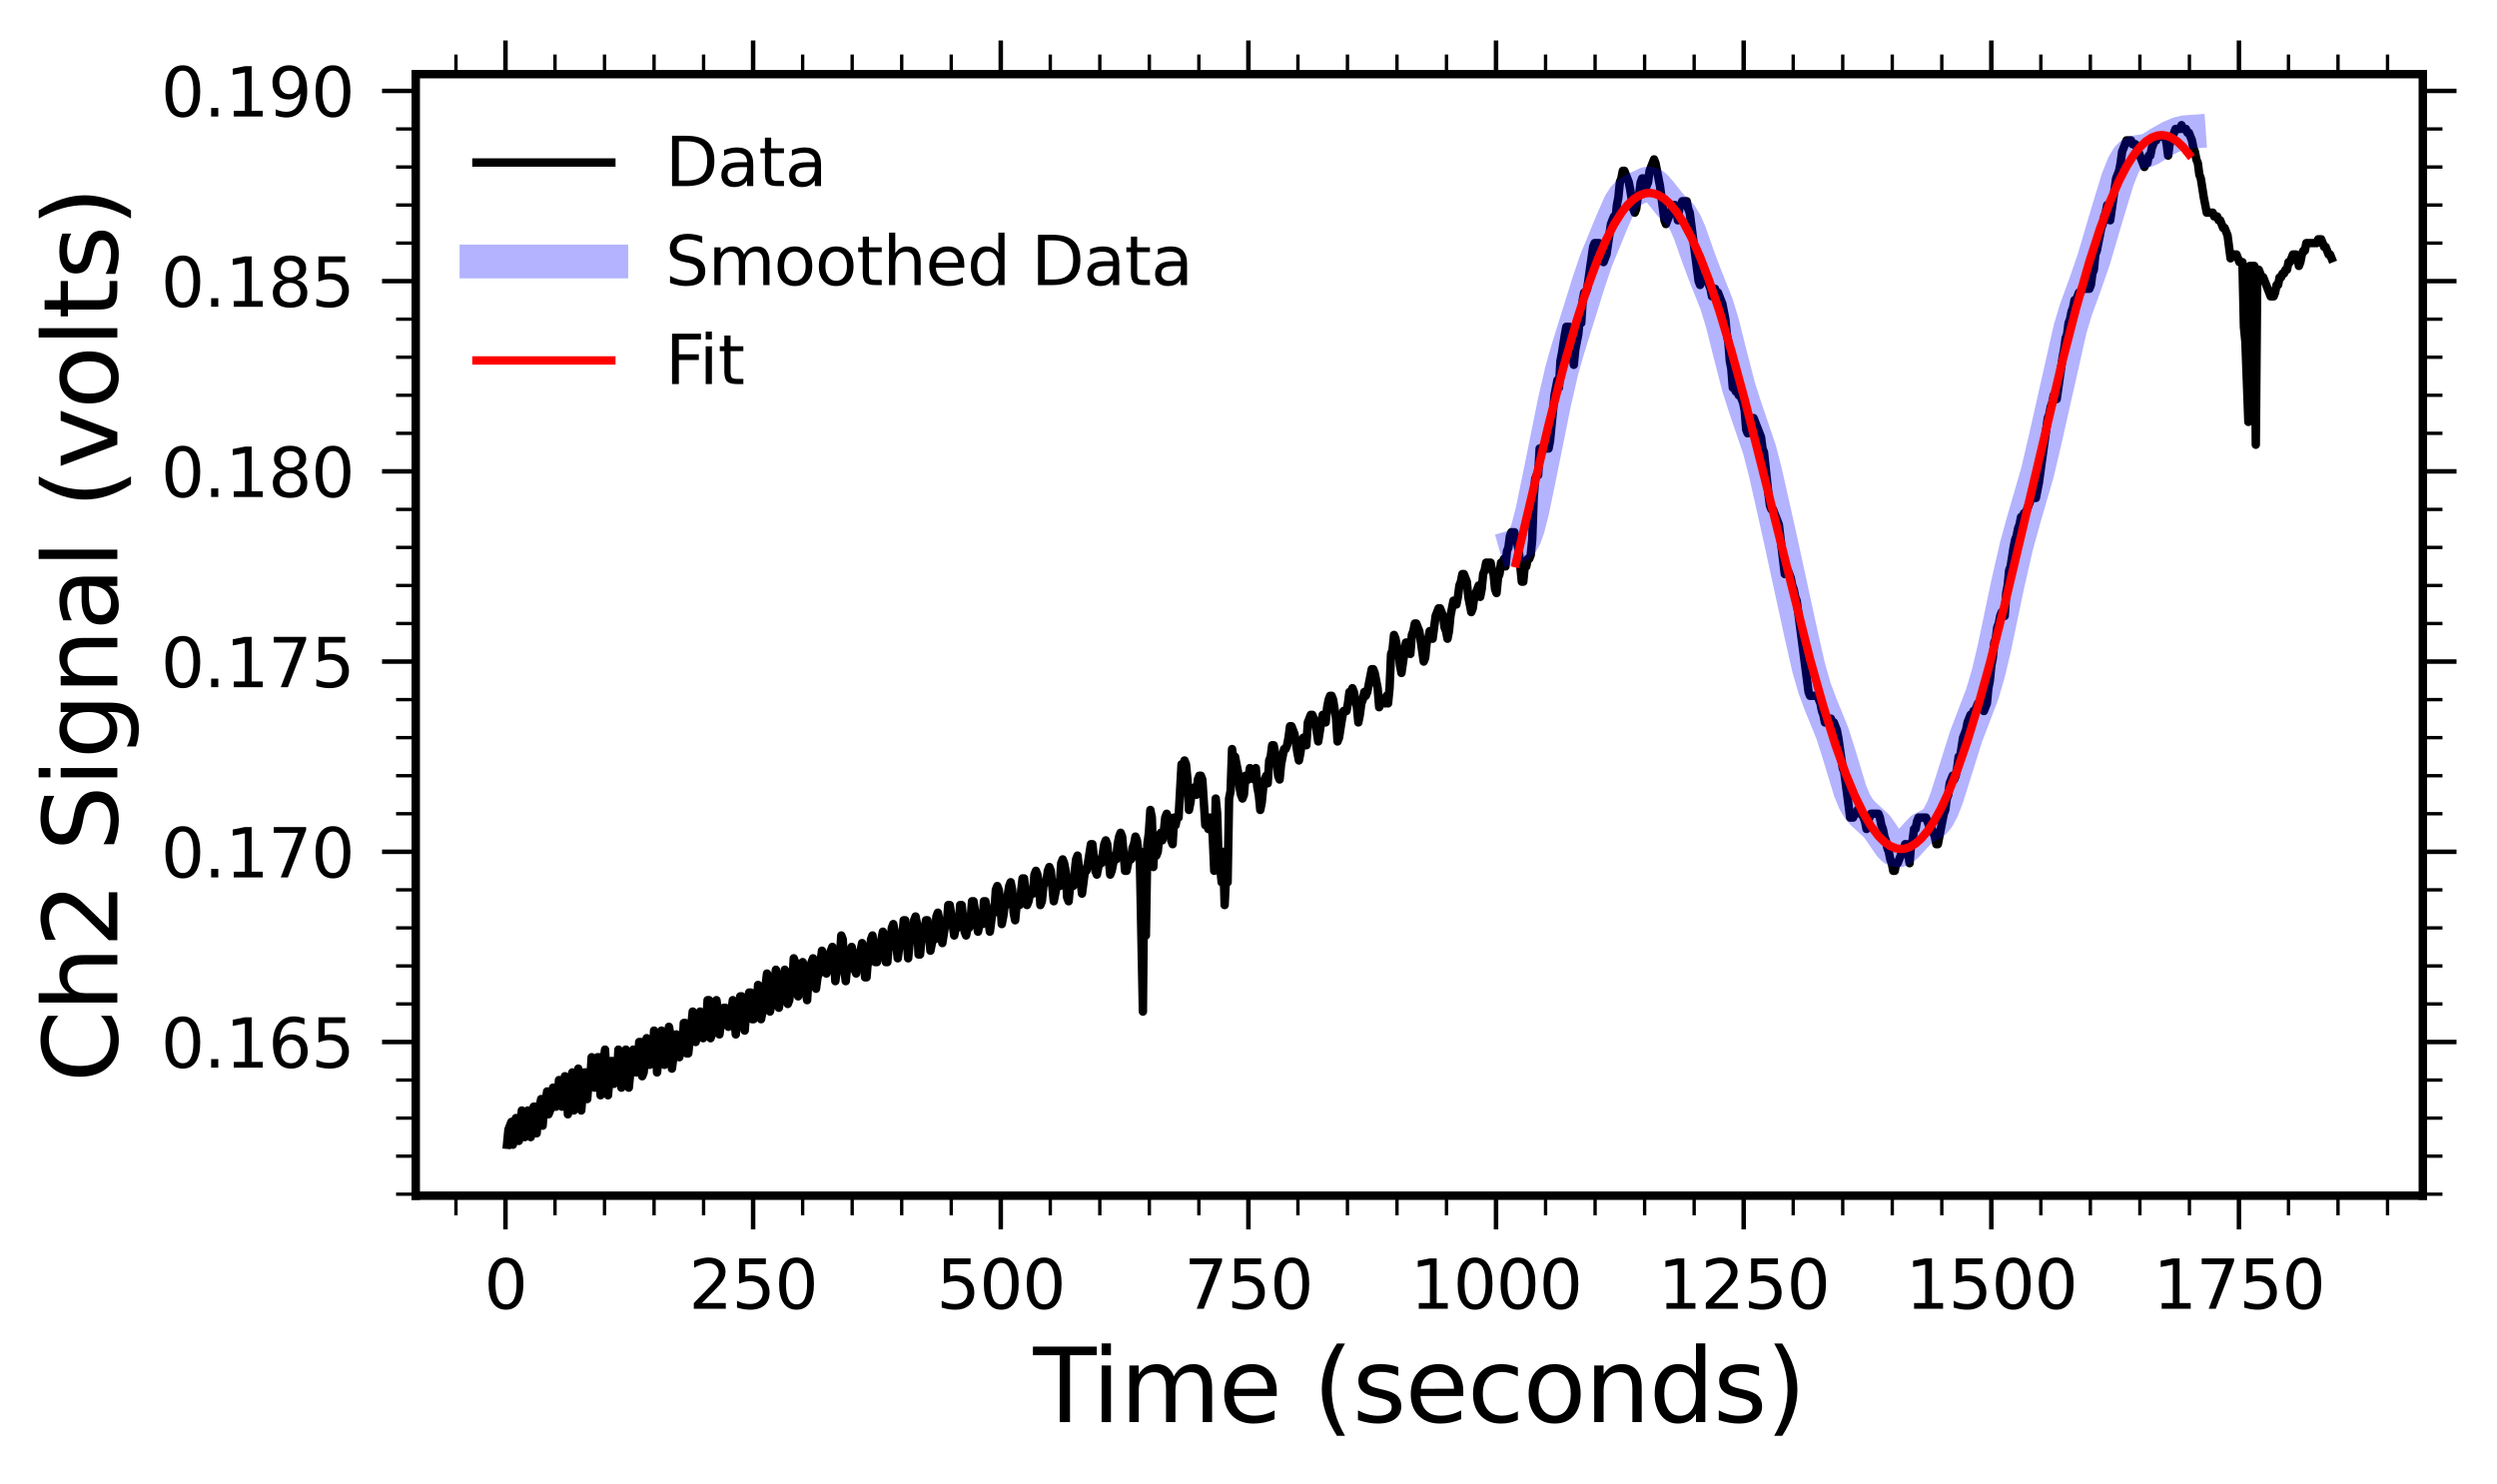 <?xml version="1.0" encoding="utf-8" standalone="no"?>
<!DOCTYPE svg PUBLIC "-//W3C//DTD SVG 1.1//EN"
  "http://www.w3.org/Graphics/SVG/1.1/DTD/svg11.dtd">
<svg xmlns:xlink="http://www.w3.org/1999/xlink" width="444.294pt" height="264.018pt" viewBox="0 0 444.294 264.018" xmlns="http://www.w3.org/2000/svg" version="1.1">
 <defs>
  <style type="text/css">*{stroke-linejoin: round; stroke-linecap: butt}</style>
 </defs>
 <g id="figure_1">
  <g id="patch_1">
   <path d="M 0 264.018 
L 444.294 264.018 
L 444.294 0 
L 0 0 
z
" style="fill: #ffffff"/>
  </g>
  <g id="axes_1">
   <g id="patch_2">
    <path d="M 73.974 212.784 
L 431.094 212.784 
L 431.094 13.2 
L 73.974 13.2 
z
" style="fill: #ffffff"/>
   </g>
   <g id="matplotlib.axis_1">
    <g id="xtick_1">
     <g id="line2d_1">
      <defs>
       <path id="m877ffad4d5" d="M 0 0 
L 0 6 
" style="stroke: #000000; stroke-width: 0.8"/>
      </defs>
      <g>
       <use xlink:href="#m877ffad4d5" x="89.94" y="212.784" style="stroke: #000000; stroke-width: 0.8"/>
      </g>
     </g>
     <g id="line2d_2">
      <defs>
       <path id="m2c62a32053" d="M 0 0 
L 0 -6 
" style="stroke: #000000; stroke-width: 0.8"/>
      </defs>
      <g>
       <use xlink:href="#m2c62a32053" x="89.94" y="13.2" style="stroke: #000000; stroke-width: 0.8"/>
      </g>
     </g>
     <g id="text_1">
      <!-- 0 -->
      <g transform="translate(86.123 232.902) scale(0.12 -0.12)">
       <defs>
        <path id="DejaVuSans-30" d="M 2034 4250 
Q 1547 4250 1301 3770 
Q 1056 3291 1056 2328 
Q 1056 1369 1301 889 
Q 1547 409 2034 409 
Q 2525 409 2770 889 
Q 3016 1369 3016 2328 
Q 3016 3291 2770 3770 
Q 2525 4250 2034 4250 
z
M 2034 4750 
Q 2819 4750 3233 4129 
Q 3647 3509 3647 2328 
Q 3647 1150 3233 529 
Q 2819 -91 2034 -91 
Q 1250 -91 836 529 
Q 422 1150 422 2328 
Q 422 3509 836 4129 
Q 1250 4750 2034 4750 
z
" transform="scale(0.016)"/>
       </defs>
       <use xlink:href="#DejaVuSans-30"/>
      </g>
     </g>
    </g>
    <g id="xtick_2">
     <g id="line2d_3">
      <g>
       <use xlink:href="#m877ffad4d5" x="134.003" y="212.784" style="stroke: #000000; stroke-width: 0.8"/>
      </g>
     </g>
     <g id="line2d_4">
      <g>
       <use xlink:href="#m2c62a32053" x="134.003" y="13.2" style="stroke: #000000; stroke-width: 0.8"/>
      </g>
     </g>
     <g id="text_2">
      <!-- 250 -->
      <g transform="translate(122.551 232.902) scale(0.12 -0.12)">
       <defs>
        <path id="DejaVuSans-32" d="M 1228 531 
L 3431 531 
L 3431 0 
L 469 0 
L 469 531 
Q 828 903 1448 1529 
Q 2069 2156 2228 2338 
Q 2531 2678 2651 2914 
Q 2772 3150 2772 3378 
Q 2772 3750 2511 3984 
Q 2250 4219 1831 4219 
Q 1534 4219 1204 4116 
Q 875 4013 500 3803 
L 500 4441 
Q 881 4594 1212 4672 
Q 1544 4750 1819 4750 
Q 2544 4750 2975 4387 
Q 3406 4025 3406 3419 
Q 3406 3131 3298 2873 
Q 3191 2616 2906 2266 
Q 2828 2175 2409 1742 
Q 1991 1309 1228 531 
z
" transform="scale(0.016)"/>
        <path id="DejaVuSans-35" d="M 691 4666 
L 3169 4666 
L 3169 4134 
L 1269 4134 
L 1269 2991 
Q 1406 3038 1543 3061 
Q 1681 3084 1819 3084 
Q 2600 3084 3056 2656 
Q 3513 2228 3513 1497 
Q 3513 744 3044 326 
Q 2575 -91 1722 -91 
Q 1428 -91 1123 -41 
Q 819 9 494 109 
L 494 744 
Q 775 591 1075 516 
Q 1375 441 1709 441 
Q 2250 441 2565 725 
Q 2881 1009 2881 1497 
Q 2881 1984 2565 2268 
Q 2250 2553 1709 2553 
Q 1456 2553 1204 2497 
Q 953 2441 691 2322 
L 691 4666 
z
" transform="scale(0.016)"/>
       </defs>
       <use xlink:href="#DejaVuSans-32"/>
       <use xlink:href="#DejaVuSans-35" x="63.623"/>
       <use xlink:href="#DejaVuSans-30" x="127.246"/>
      </g>
     </g>
    </g>
    <g id="xtick_3">
     <g id="line2d_5">
      <g>
       <use xlink:href="#m877ffad4d5" x="178.066" y="212.784" style="stroke: #000000; stroke-width: 0.8"/>
      </g>
     </g>
     <g id="line2d_6">
      <g>
       <use xlink:href="#m2c62a32053" x="178.066" y="13.2" style="stroke: #000000; stroke-width: 0.8"/>
      </g>
     </g>
     <g id="text_3">
      <!-- 500 -->
      <g transform="translate(166.613 232.902) scale(0.12 -0.12)">
       <use xlink:href="#DejaVuSans-35"/>
       <use xlink:href="#DejaVuSans-30" x="63.623"/>
       <use xlink:href="#DejaVuSans-30" x="127.246"/>
      </g>
     </g>
    </g>
    <g id="xtick_4">
     <g id="line2d_7">
      <g>
       <use xlink:href="#m877ffad4d5" x="222.129" y="212.784" style="stroke: #000000; stroke-width: 0.8"/>
      </g>
     </g>
     <g id="line2d_8">
      <g>
       <use xlink:href="#m2c62a32053" x="222.129" y="13.2" style="stroke: #000000; stroke-width: 0.8"/>
      </g>
     </g>
     <g id="text_4">
      <!-- 750 -->
      <g transform="translate(210.676 232.902) scale(0.12 -0.12)">
       <defs>
        <path id="DejaVuSans-37" d="M 525 4666 
L 3525 4666 
L 3525 4397 
L 1831 0 
L 1172 0 
L 2766 4134 
L 525 4134 
L 525 4666 
z
" transform="scale(0.016)"/>
       </defs>
       <use xlink:href="#DejaVuSans-37"/>
       <use xlink:href="#DejaVuSans-35" x="63.623"/>
       <use xlink:href="#DejaVuSans-30" x="127.246"/>
      </g>
     </g>
    </g>
    <g id="xtick_5">
     <g id="line2d_9">
      <g>
       <use xlink:href="#m877ffad4d5" x="266.191" y="212.784" style="stroke: #000000; stroke-width: 0.8"/>
      </g>
     </g>
     <g id="line2d_10">
      <g>
       <use xlink:href="#m2c62a32053" x="266.191" y="13.2" style="stroke: #000000; stroke-width: 0.8"/>
      </g>
     </g>
     <g id="text_5">
      <!-- 1000 -->
      <g transform="translate(250.921 232.902) scale(0.12 -0.12)">
       <defs>
        <path id="DejaVuSans-31" d="M 794 531 
L 1825 531 
L 1825 4091 
L 703 3866 
L 703 4441 
L 1819 4666 
L 2450 4666 
L 2450 531 
L 3481 531 
L 3481 0 
L 794 0 
L 794 531 
z
" transform="scale(0.016)"/>
       </defs>
       <use xlink:href="#DejaVuSans-31"/>
       <use xlink:href="#DejaVuSans-30" x="63.623"/>
       <use xlink:href="#DejaVuSans-30" x="127.246"/>
       <use xlink:href="#DejaVuSans-30" x="190.869"/>
      </g>
     </g>
    </g>
    <g id="xtick_6">
     <g id="line2d_11">
      <g>
       <use xlink:href="#m877ffad4d5" x="310.254" y="212.784" style="stroke: #000000; stroke-width: 0.8"/>
      </g>
     </g>
     <g id="line2d_12">
      <g>
       <use xlink:href="#m2c62a32053" x="310.254" y="13.2" style="stroke: #000000; stroke-width: 0.8"/>
      </g>
     </g>
     <g id="text_6">
      <!-- 1250 -->
      <g transform="translate(294.984 232.902) scale(0.12 -0.12)">
       <use xlink:href="#DejaVuSans-31"/>
       <use xlink:href="#DejaVuSans-32" x="63.623"/>
       <use xlink:href="#DejaVuSans-35" x="127.246"/>
       <use xlink:href="#DejaVuSans-30" x="190.869"/>
      </g>
     </g>
    </g>
    <g id="xtick_7">
     <g id="line2d_13">
      <g>
       <use xlink:href="#m877ffad4d5" x="354.317" y="212.784" style="stroke: #000000; stroke-width: 0.8"/>
      </g>
     </g>
     <g id="line2d_14">
      <g>
       <use xlink:href="#m2c62a32053" x="354.317" y="13.2" style="stroke: #000000; stroke-width: 0.8"/>
      </g>
     </g>
     <g id="text_7">
      <!-- 1500 -->
      <g transform="translate(339.047 232.902) scale(0.12 -0.12)">
       <use xlink:href="#DejaVuSans-31"/>
       <use xlink:href="#DejaVuSans-35" x="63.623"/>
       <use xlink:href="#DejaVuSans-30" x="127.246"/>
       <use xlink:href="#DejaVuSans-30" x="190.869"/>
      </g>
     </g>
    </g>
    <g id="xtick_8">
     <g id="line2d_15">
      <g>
       <use xlink:href="#m877ffad4d5" x="398.379" y="212.784" style="stroke: #000000; stroke-width: 0.8"/>
      </g>
     </g>
     <g id="line2d_16">
      <g>
       <use xlink:href="#m2c62a32053" x="398.379" y="13.2" style="stroke: #000000; stroke-width: 0.8"/>
      </g>
     </g>
     <g id="text_8">
      <!-- 1750 -->
      <g transform="translate(383.109 232.902) scale(0.12 -0.12)">
       <use xlink:href="#DejaVuSans-31"/>
       <use xlink:href="#DejaVuSans-37" x="63.623"/>
       <use xlink:href="#DejaVuSans-35" x="127.246"/>
       <use xlink:href="#DejaVuSans-30" x="190.869"/>
      </g>
     </g>
    </g>
    <g id="xtick_9">
     <g id="line2d_17">
      <defs>
       <path id="ma5ce3ec6eb" d="M 0 0 
L 0 3.5 
" style="stroke: #000000; stroke-width: 0.6"/>
      </defs>
      <g>
       <use xlink:href="#ma5ce3ec6eb" x="81.128" y="212.784" style="stroke: #000000; stroke-width: 0.6"/>
      </g>
     </g>
     <g id="line2d_18">
      <defs>
       <path id="mdf80576053" d="M 0 0 
L 0 -3.5 
" style="stroke: #000000; stroke-width: 0.6"/>
      </defs>
      <g>
       <use xlink:href="#mdf80576053" x="81.128" y="13.2" style="stroke: #000000; stroke-width: 0.6"/>
      </g>
     </g>
    </g>
    <g id="xtick_10">
     <g id="line2d_19">
      <g>
       <use xlink:href="#ma5ce3ec6eb" x="98.753" y="212.784" style="stroke: #000000; stroke-width: 0.6"/>
      </g>
     </g>
     <g id="line2d_20">
      <g>
       <use xlink:href="#mdf80576053" x="98.753" y="13.2" style="stroke: #000000; stroke-width: 0.6"/>
      </g>
     </g>
    </g>
    <g id="xtick_11">
     <g id="line2d_21">
      <g>
       <use xlink:href="#ma5ce3ec6eb" x="107.566" y="212.784" style="stroke: #000000; stroke-width: 0.6"/>
      </g>
     </g>
     <g id="line2d_22">
      <g>
       <use xlink:href="#mdf80576053" x="107.566" y="13.2" style="stroke: #000000; stroke-width: 0.6"/>
      </g>
     </g>
    </g>
    <g id="xtick_12">
     <g id="line2d_23">
      <g>
       <use xlink:href="#ma5ce3ec6eb" x="116.378" y="212.784" style="stroke: #000000; stroke-width: 0.6"/>
      </g>
     </g>
     <g id="line2d_24">
      <g>
       <use xlink:href="#mdf80576053" x="116.378" y="13.2" style="stroke: #000000; stroke-width: 0.6"/>
      </g>
     </g>
    </g>
    <g id="xtick_13">
     <g id="line2d_25">
      <g>
       <use xlink:href="#ma5ce3ec6eb" x="125.191" y="212.784" style="stroke: #000000; stroke-width: 0.6"/>
      </g>
     </g>
     <g id="line2d_26">
      <g>
       <use xlink:href="#mdf80576053" x="125.191" y="13.2" style="stroke: #000000; stroke-width: 0.6"/>
      </g>
     </g>
    </g>
    <g id="xtick_14">
     <g id="line2d_27">
      <g>
       <use xlink:href="#ma5ce3ec6eb" x="142.816" y="212.784" style="stroke: #000000; stroke-width: 0.6"/>
      </g>
     </g>
     <g id="line2d_28">
      <g>
       <use xlink:href="#mdf80576053" x="142.816" y="13.2" style="stroke: #000000; stroke-width: 0.6"/>
      </g>
     </g>
    </g>
    <g id="xtick_15">
     <g id="line2d_29">
      <g>
       <use xlink:href="#ma5ce3ec6eb" x="151.628" y="212.784" style="stroke: #000000; stroke-width: 0.6"/>
      </g>
     </g>
     <g id="line2d_30">
      <g>
       <use xlink:href="#mdf80576053" x="151.628" y="13.2" style="stroke: #000000; stroke-width: 0.6"/>
      </g>
     </g>
    </g>
    <g id="xtick_16">
     <g id="line2d_31">
      <g>
       <use xlink:href="#ma5ce3ec6eb" x="160.441" y="212.784" style="stroke: #000000; stroke-width: 0.6"/>
      </g>
     </g>
     <g id="line2d_32">
      <g>
       <use xlink:href="#mdf80576053" x="160.441" y="13.2" style="stroke: #000000; stroke-width: 0.6"/>
      </g>
     </g>
    </g>
    <g id="xtick_17">
     <g id="line2d_33">
      <g>
       <use xlink:href="#ma5ce3ec6eb" x="169.253" y="212.784" style="stroke: #000000; stroke-width: 0.6"/>
      </g>
     </g>
     <g id="line2d_34">
      <g>
       <use xlink:href="#mdf80576053" x="169.253" y="13.2" style="stroke: #000000; stroke-width: 0.6"/>
      </g>
     </g>
    </g>
    <g id="xtick_18">
     <g id="line2d_35">
      <g>
       <use xlink:href="#ma5ce3ec6eb" x="186.878" y="212.784" style="stroke: #000000; stroke-width: 0.6"/>
      </g>
     </g>
     <g id="line2d_36">
      <g>
       <use xlink:href="#mdf80576053" x="186.878" y="13.2" style="stroke: #000000; stroke-width: 0.6"/>
      </g>
     </g>
    </g>
    <g id="xtick_19">
     <g id="line2d_37">
      <g>
       <use xlink:href="#ma5ce3ec6eb" x="195.691" y="212.784" style="stroke: #000000; stroke-width: 0.6"/>
      </g>
     </g>
     <g id="line2d_38">
      <g>
       <use xlink:href="#mdf80576053" x="195.691" y="13.2" style="stroke: #000000; stroke-width: 0.6"/>
      </g>
     </g>
    </g>
    <g id="xtick_20">
     <g id="line2d_39">
      <g>
       <use xlink:href="#ma5ce3ec6eb" x="204.503" y="212.784" style="stroke: #000000; stroke-width: 0.6"/>
      </g>
     </g>
     <g id="line2d_40">
      <g>
       <use xlink:href="#mdf80576053" x="204.503" y="13.2" style="stroke: #000000; stroke-width: 0.6"/>
      </g>
     </g>
    </g>
    <g id="xtick_21">
     <g id="line2d_41">
      <g>
       <use xlink:href="#ma5ce3ec6eb" x="213.316" y="212.784" style="stroke: #000000; stroke-width: 0.6"/>
      </g>
     </g>
     <g id="line2d_42">
      <g>
       <use xlink:href="#mdf80576053" x="213.316" y="13.2" style="stroke: #000000; stroke-width: 0.6"/>
      </g>
     </g>
    </g>
    <g id="xtick_22">
     <g id="line2d_43">
      <g>
       <use xlink:href="#ma5ce3ec6eb" x="230.941" y="212.784" style="stroke: #000000; stroke-width: 0.6"/>
      </g>
     </g>
     <g id="line2d_44">
      <g>
       <use xlink:href="#mdf80576053" x="230.941" y="13.2" style="stroke: #000000; stroke-width: 0.6"/>
      </g>
     </g>
    </g>
    <g id="xtick_23">
     <g id="line2d_45">
      <g>
       <use xlink:href="#ma5ce3ec6eb" x="239.754" y="212.784" style="stroke: #000000; stroke-width: 0.6"/>
      </g>
     </g>
     <g id="line2d_46">
      <g>
       <use xlink:href="#mdf80576053" x="239.754" y="13.2" style="stroke: #000000; stroke-width: 0.6"/>
      </g>
     </g>
    </g>
    <g id="xtick_24">
     <g id="line2d_47">
      <g>
       <use xlink:href="#ma5ce3ec6eb" x="248.566" y="212.784" style="stroke: #000000; stroke-width: 0.6"/>
      </g>
     </g>
     <g id="line2d_48">
      <g>
       <use xlink:href="#mdf80576053" x="248.566" y="13.2" style="stroke: #000000; stroke-width: 0.6"/>
      </g>
     </g>
    </g>
    <g id="xtick_25">
     <g id="line2d_49">
      <g>
       <use xlink:href="#ma5ce3ec6eb" x="257.379" y="212.784" style="stroke: #000000; stroke-width: 0.6"/>
      </g>
     </g>
     <g id="line2d_50">
      <g>
       <use xlink:href="#mdf80576053" x="257.379" y="13.2" style="stroke: #000000; stroke-width: 0.6"/>
      </g>
     </g>
    </g>
    <g id="xtick_26">
     <g id="line2d_51">
      <g>
       <use xlink:href="#ma5ce3ec6eb" x="275.004" y="212.784" style="stroke: #000000; stroke-width: 0.6"/>
      </g>
     </g>
     <g id="line2d_52">
      <g>
       <use xlink:href="#mdf80576053" x="275.004" y="13.2" style="stroke: #000000; stroke-width: 0.6"/>
      </g>
     </g>
    </g>
    <g id="xtick_27">
     <g id="line2d_53">
      <g>
       <use xlink:href="#ma5ce3ec6eb" x="283.816" y="212.784" style="stroke: #000000; stroke-width: 0.6"/>
      </g>
     </g>
     <g id="line2d_54">
      <g>
       <use xlink:href="#mdf80576053" x="283.816" y="13.2" style="stroke: #000000; stroke-width: 0.6"/>
      </g>
     </g>
    </g>
    <g id="xtick_28">
     <g id="line2d_55">
      <g>
       <use xlink:href="#ma5ce3ec6eb" x="292.629" y="212.784" style="stroke: #000000; stroke-width: 0.6"/>
      </g>
     </g>
     <g id="line2d_56">
      <g>
       <use xlink:href="#mdf80576053" x="292.629" y="13.2" style="stroke: #000000; stroke-width: 0.6"/>
      </g>
     </g>
    </g>
    <g id="xtick_29">
     <g id="line2d_57">
      <g>
       <use xlink:href="#ma5ce3ec6eb" x="301.441" y="212.784" style="stroke: #000000; stroke-width: 0.6"/>
      </g>
     </g>
     <g id="line2d_58">
      <g>
       <use xlink:href="#mdf80576053" x="301.441" y="13.2" style="stroke: #000000; stroke-width: 0.6"/>
      </g>
     </g>
    </g>
    <g id="xtick_30">
     <g id="line2d_59">
      <g>
       <use xlink:href="#ma5ce3ec6eb" x="319.067" y="212.784" style="stroke: #000000; stroke-width: 0.6"/>
      </g>
     </g>
     <g id="line2d_60">
      <g>
       <use xlink:href="#mdf80576053" x="319.067" y="13.2" style="stroke: #000000; stroke-width: 0.6"/>
      </g>
     </g>
    </g>
    <g id="xtick_31">
     <g id="line2d_61">
      <g>
       <use xlink:href="#ma5ce3ec6eb" x="327.879" y="212.784" style="stroke: #000000; stroke-width: 0.6"/>
      </g>
     </g>
     <g id="line2d_62">
      <g>
       <use xlink:href="#mdf80576053" x="327.879" y="13.2" style="stroke: #000000; stroke-width: 0.6"/>
      </g>
     </g>
    </g>
    <g id="xtick_32">
     <g id="line2d_63">
      <g>
       <use xlink:href="#ma5ce3ec6eb" x="336.692" y="212.784" style="stroke: #000000; stroke-width: 0.6"/>
      </g>
     </g>
     <g id="line2d_64">
      <g>
       <use xlink:href="#mdf80576053" x="336.692" y="13.2" style="stroke: #000000; stroke-width: 0.6"/>
      </g>
     </g>
    </g>
    <g id="xtick_33">
     <g id="line2d_65">
      <g>
       <use xlink:href="#ma5ce3ec6eb" x="345.504" y="212.784" style="stroke: #000000; stroke-width: 0.6"/>
      </g>
     </g>
     <g id="line2d_66">
      <g>
       <use xlink:href="#mdf80576053" x="345.504" y="13.2" style="stroke: #000000; stroke-width: 0.6"/>
      </g>
     </g>
    </g>
    <g id="xtick_34">
     <g id="line2d_67">
      <g>
       <use xlink:href="#ma5ce3ec6eb" x="363.129" y="212.784" style="stroke: #000000; stroke-width: 0.6"/>
      </g>
     </g>
     <g id="line2d_68">
      <g>
       <use xlink:href="#mdf80576053" x="363.129" y="13.2" style="stroke: #000000; stroke-width: 0.6"/>
      </g>
     </g>
    </g>
    <g id="xtick_35">
     <g id="line2d_69">
      <g>
       <use xlink:href="#ma5ce3ec6eb" x="371.942" y="212.784" style="stroke: #000000; stroke-width: 0.6"/>
      </g>
     </g>
     <g id="line2d_70">
      <g>
       <use xlink:href="#mdf80576053" x="371.942" y="13.2" style="stroke: #000000; stroke-width: 0.6"/>
      </g>
     </g>
    </g>
    <g id="xtick_36">
     <g id="line2d_71">
      <g>
       <use xlink:href="#ma5ce3ec6eb" x="380.754" y="212.784" style="stroke: #000000; stroke-width: 0.6"/>
      </g>
     </g>
     <g id="line2d_72">
      <g>
       <use xlink:href="#mdf80576053" x="380.754" y="13.2" style="stroke: #000000; stroke-width: 0.6"/>
      </g>
     </g>
    </g>
    <g id="xtick_37">
     <g id="line2d_73">
      <g>
       <use xlink:href="#ma5ce3ec6eb" x="389.567" y="212.784" style="stroke: #000000; stroke-width: 0.6"/>
      </g>
     </g>
     <g id="line2d_74">
      <g>
       <use xlink:href="#mdf80576053" x="389.567" y="13.2" style="stroke: #000000; stroke-width: 0.6"/>
      </g>
     </g>
    </g>
    <g id="xtick_38">
     <g id="line2d_75">
      <g>
       <use xlink:href="#ma5ce3ec6eb" x="407.192" y="212.784" style="stroke: #000000; stroke-width: 0.6"/>
      </g>
     </g>
     <g id="line2d_76">
      <g>
       <use xlink:href="#mdf80576053" x="407.192" y="13.2" style="stroke: #000000; stroke-width: 0.6"/>
      </g>
     </g>
    </g>
    <g id="xtick_39">
     <g id="line2d_77">
      <g>
       <use xlink:href="#ma5ce3ec6eb" x="416.004" y="212.784" style="stroke: #000000; stroke-width: 0.6"/>
      </g>
     </g>
     <g id="line2d_78">
      <g>
       <use xlink:href="#mdf80576053" x="416.004" y="13.2" style="stroke: #000000; stroke-width: 0.6"/>
      </g>
     </g>
    </g>
    <g id="xtick_40">
     <g id="line2d_79">
      <g>
       <use xlink:href="#ma5ce3ec6eb" x="424.817" y="212.784" style="stroke: #000000; stroke-width: 0.6"/>
      </g>
     </g>
     <g id="line2d_80">
      <g>
       <use xlink:href="#mdf80576053" x="424.817" y="13.2" style="stroke: #000000; stroke-width: 0.6"/>
      </g>
     </g>
    </g>
    <g id="text_9">
     <!-- Time (seconds) -->
     <g transform="translate(183.843 253.075) scale(0.18 -0.18)">
      <defs>
       <path id="DejaVuSans-54" d="M -19 4666 
L 3928 4666 
L 3928 4134 
L 2272 4134 
L 2272 0 
L 1638 0 
L 1638 4134 
L -19 4134 
L -19 4666 
z
" transform="scale(0.016)"/>
       <path id="DejaVuSans-69" d="M 603 3500 
L 1178 3500 
L 1178 0 
L 603 0 
L 603 3500 
z
M 603 4863 
L 1178 4863 
L 1178 4134 
L 603 4134 
L 603 4863 
z
" transform="scale(0.016)"/>
       <path id="DejaVuSans-6d" d="M 3328 2828 
Q 3544 3216 3844 3400 
Q 4144 3584 4550 3584 
Q 5097 3584 5394 3201 
Q 5691 2819 5691 2113 
L 5691 0 
L 5113 0 
L 5113 2094 
Q 5113 2597 4934 2840 
Q 4756 3084 4391 3084 
Q 3944 3084 3684 2787 
Q 3425 2491 3425 1978 
L 3425 0 
L 2847 0 
L 2847 2094 
Q 2847 2600 2669 2842 
Q 2491 3084 2119 3084 
Q 1678 3084 1418 2786 
Q 1159 2488 1159 1978 
L 1159 0 
L 581 0 
L 581 3500 
L 1159 3500 
L 1159 2956 
Q 1356 3278 1631 3431 
Q 1906 3584 2284 3584 
Q 2666 3584 2933 3390 
Q 3200 3197 3328 2828 
z
" transform="scale(0.016)"/>
       <path id="DejaVuSans-65" d="M 3597 1894 
L 3597 1613 
L 953 1613 
Q 991 1019 1311 708 
Q 1631 397 2203 397 
Q 2534 397 2845 478 
Q 3156 559 3463 722 
L 3463 178 
Q 3153 47 2828 -22 
Q 2503 -91 2169 -91 
Q 1331 -91 842 396 
Q 353 884 353 1716 
Q 353 2575 817 3079 
Q 1281 3584 2069 3584 
Q 2775 3584 3186 3129 
Q 3597 2675 3597 1894 
z
M 3022 2063 
Q 3016 2534 2758 2815 
Q 2500 3097 2075 3097 
Q 1594 3097 1305 2825 
Q 1016 2553 972 2059 
L 3022 2063 
z
" transform="scale(0.016)"/>
       <path id="DejaVuSans-20" transform="scale(0.016)"/>
       <path id="DejaVuSans-28" d="M 1984 4856 
Q 1566 4138 1362 3434 
Q 1159 2731 1159 2009 
Q 1159 1288 1364 580 
Q 1569 -128 1984 -844 
L 1484 -844 
Q 1016 -109 783 600 
Q 550 1309 550 2009 
Q 550 2706 781 3412 
Q 1013 4119 1484 4856 
L 1984 4856 
z
" transform="scale(0.016)"/>
       <path id="DejaVuSans-73" d="M 2834 3397 
L 2834 2853 
Q 2591 2978 2328 3040 
Q 2066 3103 1784 3103 
Q 1356 3103 1142 2972 
Q 928 2841 928 2578 
Q 928 2378 1081 2264 
Q 1234 2150 1697 2047 
L 1894 2003 
Q 2506 1872 2764 1633 
Q 3022 1394 3022 966 
Q 3022 478 2636 193 
Q 2250 -91 1575 -91 
Q 1294 -91 989 -36 
Q 684 19 347 128 
L 347 722 
Q 666 556 975 473 
Q 1284 391 1588 391 
Q 1994 391 2212 530 
Q 2431 669 2431 922 
Q 2431 1156 2273 1281 
Q 2116 1406 1581 1522 
L 1381 1569 
Q 847 1681 609 1914 
Q 372 2147 372 2553 
Q 372 3047 722 3315 
Q 1072 3584 1716 3584 
Q 2034 3584 2315 3537 
Q 2597 3491 2834 3397 
z
" transform="scale(0.016)"/>
       <path id="DejaVuSans-63" d="M 3122 3366 
L 3122 2828 
Q 2878 2963 2633 3030 
Q 2388 3097 2138 3097 
Q 1578 3097 1268 2742 
Q 959 2388 959 1747 
Q 959 1106 1268 751 
Q 1578 397 2138 397 
Q 2388 397 2633 464 
Q 2878 531 3122 666 
L 3122 134 
Q 2881 22 2623 -34 
Q 2366 -91 2075 -91 
Q 1284 -91 818 406 
Q 353 903 353 1747 
Q 353 2603 823 3093 
Q 1294 3584 2113 3584 
Q 2378 3584 2631 3529 
Q 2884 3475 3122 3366 
z
" transform="scale(0.016)"/>
       <path id="DejaVuSans-6f" d="M 1959 3097 
Q 1497 3097 1228 2736 
Q 959 2375 959 1747 
Q 959 1119 1226 758 
Q 1494 397 1959 397 
Q 2419 397 2687 759 
Q 2956 1122 2956 1747 
Q 2956 2369 2687 2733 
Q 2419 3097 1959 3097 
z
M 1959 3584 
Q 2709 3584 3137 3096 
Q 3566 2609 3566 1747 
Q 3566 888 3137 398 
Q 2709 -91 1959 -91 
Q 1206 -91 779 398 
Q 353 888 353 1747 
Q 353 2609 779 3096 
Q 1206 3584 1959 3584 
z
" transform="scale(0.016)"/>
       <path id="DejaVuSans-6e" d="M 3513 2113 
L 3513 0 
L 2938 0 
L 2938 2094 
Q 2938 2591 2744 2837 
Q 2550 3084 2163 3084 
Q 1697 3084 1428 2787 
Q 1159 2491 1159 1978 
L 1159 0 
L 581 0 
L 581 3500 
L 1159 3500 
L 1159 2956 
Q 1366 3272 1645 3428 
Q 1925 3584 2291 3584 
Q 2894 3584 3203 3211 
Q 3513 2838 3513 2113 
z
" transform="scale(0.016)"/>
       <path id="DejaVuSans-64" d="M 2906 2969 
L 2906 4863 
L 3481 4863 
L 3481 0 
L 2906 0 
L 2906 525 
Q 2725 213 2448 61 
Q 2172 -91 1784 -91 
Q 1150 -91 751 415 
Q 353 922 353 1747 
Q 353 2572 751 3078 
Q 1150 3584 1784 3584 
Q 2172 3584 2448 3432 
Q 2725 3281 2906 2969 
z
M 947 1747 
Q 947 1113 1208 752 
Q 1469 391 1925 391 
Q 2381 391 2643 752 
Q 2906 1113 2906 1747 
Q 2906 2381 2643 2742 
Q 2381 3103 1925 3103 
Q 1469 3103 1208 2742 
Q 947 2381 947 1747 
z
" transform="scale(0.016)"/>
       <path id="DejaVuSans-29" d="M 513 4856 
L 1013 4856 
Q 1481 4119 1714 3412 
Q 1947 2706 1947 2009 
Q 1947 1309 1714 600 
Q 1481 -109 1013 -844 
L 513 -844 
Q 928 -128 1133 580 
Q 1338 1288 1338 2009 
Q 1338 2731 1133 3434 
Q 928 4138 513 4856 
z
" transform="scale(0.016)"/>
      </defs>
      <use xlink:href="#DejaVuSans-54"/>
      <use xlink:href="#DejaVuSans-69" x="57.959"/>
      <use xlink:href="#DejaVuSans-6d" x="85.742"/>
      <use xlink:href="#DejaVuSans-65" x="183.154"/>
      <use xlink:href="#DejaVuSans-20" x="244.678"/>
      <use xlink:href="#DejaVuSans-28" x="276.465"/>
      <use xlink:href="#DejaVuSans-73" x="315.479"/>
      <use xlink:href="#DejaVuSans-65" x="367.578"/>
      <use xlink:href="#DejaVuSans-63" x="429.102"/>
      <use xlink:href="#DejaVuSans-6f" x="484.082"/>
      <use xlink:href="#DejaVuSans-6e" x="545.264"/>
      <use xlink:href="#DejaVuSans-64" x="608.643"/>
      <use xlink:href="#DejaVuSans-73" x="672.119"/>
      <use xlink:href="#DejaVuSans-29" x="724.219"/>
     </g>
    </g>
   </g>
   <g id="matplotlib.axis_2">
    <g id="ytick_1">
     <g id="line2d_81">
      <defs>
       <path id="m2261a905a8" d="M 0 0 
L -6 0 
" style="stroke: #000000; stroke-width: 0.8"/>
      </defs>
      <g>
       <use xlink:href="#m2261a905a8" x="73.974" y="185.433" style="stroke: #000000; stroke-width: 0.8"/>
      </g>
     </g>
     <g id="line2d_82">
      <defs>
       <path id="m48a9e4e099" d="M 0 0 
L 6 0 
" style="stroke: #000000; stroke-width: 0.8"/>
      </defs>
      <g>
       <use xlink:href="#m48a9e4e099" x="431.094" y="185.433" style="stroke: #000000; stroke-width: 0.8"/>
      </g>
     </g>
     <g id="text_10">
      <!-- 0.165 -->
      <g transform="translate(28.621 189.992) scale(0.12 -0.12)">
       <defs>
        <path id="DejaVuSans-2e" d="M 684 794 
L 1344 794 
L 1344 0 
L 684 0 
L 684 794 
z
" transform="scale(0.016)"/>
        <path id="DejaVuSans-36" d="M 2113 2584 
Q 1688 2584 1439 2293 
Q 1191 2003 1191 1497 
Q 1191 994 1439 701 
Q 1688 409 2113 409 
Q 2538 409 2786 701 
Q 3034 994 3034 1497 
Q 3034 2003 2786 2293 
Q 2538 2584 2113 2584 
z
M 3366 4563 
L 3366 3988 
Q 3128 4100 2886 4159 
Q 2644 4219 2406 4219 
Q 1781 4219 1451 3797 
Q 1122 3375 1075 2522 
Q 1259 2794 1537 2939 
Q 1816 3084 2150 3084 
Q 2853 3084 3261 2657 
Q 3669 2231 3669 1497 
Q 3669 778 3244 343 
Q 2819 -91 2113 -91 
Q 1303 -91 875 529 
Q 447 1150 447 2328 
Q 447 3434 972 4092 
Q 1497 4750 2381 4750 
Q 2619 4750 2861 4703 
Q 3103 4656 3366 4563 
z
" transform="scale(0.016)"/>
       </defs>
       <use xlink:href="#DejaVuSans-30"/>
       <use xlink:href="#DejaVuSans-2e" x="63.623"/>
       <use xlink:href="#DejaVuSans-31" x="95.41"/>
       <use xlink:href="#DejaVuSans-36" x="159.033"/>
       <use xlink:href="#DejaVuSans-35" x="222.656"/>
      </g>
     </g>
    </g>
    <g id="ytick_2">
     <g id="line2d_83">
      <g>
       <use xlink:href="#m2261a905a8" x="73.974" y="151.582" style="stroke: #000000; stroke-width: 0.8"/>
      </g>
     </g>
     <g id="line2d_84">
      <g>
       <use xlink:href="#m48a9e4e099" x="431.094" y="151.582" style="stroke: #000000; stroke-width: 0.8"/>
      </g>
     </g>
     <g id="text_11">
      <!-- 0.170 -->
      <g transform="translate(28.621 156.141) scale(0.12 -0.12)">
       <use xlink:href="#DejaVuSans-30"/>
       <use xlink:href="#DejaVuSans-2e" x="63.623"/>
       <use xlink:href="#DejaVuSans-31" x="95.41"/>
       <use xlink:href="#DejaVuSans-37" x="159.033"/>
       <use xlink:href="#DejaVuSans-30" x="222.656"/>
      </g>
     </g>
    </g>
    <g id="ytick_3">
     <g id="line2d_85">
      <g>
       <use xlink:href="#m2261a905a8" x="73.974" y="117.731" style="stroke: #000000; stroke-width: 0.8"/>
      </g>
     </g>
     <g id="line2d_86">
      <g>
       <use xlink:href="#m48a9e4e099" x="431.094" y="117.731" style="stroke: #000000; stroke-width: 0.8"/>
      </g>
     </g>
     <g id="text_12">
      <!-- 0.175 -->
      <g transform="translate(28.621 122.29) scale(0.12 -0.12)">
       <use xlink:href="#DejaVuSans-30"/>
       <use xlink:href="#DejaVuSans-2e" x="63.623"/>
       <use xlink:href="#DejaVuSans-31" x="95.41"/>
       <use xlink:href="#DejaVuSans-37" x="159.033"/>
       <use xlink:href="#DejaVuSans-35" x="222.656"/>
      </g>
     </g>
    </g>
    <g id="ytick_4">
     <g id="line2d_87">
      <g>
       <use xlink:href="#m2261a905a8" x="73.974" y="83.88" style="stroke: #000000; stroke-width: 0.8"/>
      </g>
     </g>
     <g id="line2d_88">
      <g>
       <use xlink:href="#m48a9e4e099" x="431.094" y="83.88" style="stroke: #000000; stroke-width: 0.8"/>
      </g>
     </g>
     <g id="text_13">
      <!-- 0.180 -->
      <g transform="translate(28.621 88.439) scale(0.12 -0.12)">
       <defs>
        <path id="DejaVuSans-38" d="M 2034 2216 
Q 1584 2216 1326 1975 
Q 1069 1734 1069 1313 
Q 1069 891 1326 650 
Q 1584 409 2034 409 
Q 2484 409 2743 651 
Q 3003 894 3003 1313 
Q 3003 1734 2745 1975 
Q 2488 2216 2034 2216 
z
M 1403 2484 
Q 997 2584 770 2862 
Q 544 3141 544 3541 
Q 544 4100 942 4425 
Q 1341 4750 2034 4750 
Q 2731 4750 3128 4425 
Q 3525 4100 3525 3541 
Q 3525 3141 3298 2862 
Q 3072 2584 2669 2484 
Q 3125 2378 3379 2068 
Q 3634 1759 3634 1313 
Q 3634 634 3220 271 
Q 2806 -91 2034 -91 
Q 1263 -91 848 271 
Q 434 634 434 1313 
Q 434 1759 690 2068 
Q 947 2378 1403 2484 
z
M 1172 3481 
Q 1172 3119 1398 2916 
Q 1625 2713 2034 2713 
Q 2441 2713 2670 2916 
Q 2900 3119 2900 3481 
Q 2900 3844 2670 4047 
Q 2441 4250 2034 4250 
Q 1625 4250 1398 4047 
Q 1172 3844 1172 3481 
z
" transform="scale(0.016)"/>
       </defs>
       <use xlink:href="#DejaVuSans-30"/>
       <use xlink:href="#DejaVuSans-2e" x="63.623"/>
       <use xlink:href="#DejaVuSans-31" x="95.41"/>
       <use xlink:href="#DejaVuSans-38" x="159.033"/>
       <use xlink:href="#DejaVuSans-30" x="222.656"/>
      </g>
     </g>
    </g>
    <g id="ytick_5">
     <g id="line2d_89">
      <g>
       <use xlink:href="#m2261a905a8" x="73.974" y="50.03" style="stroke: #000000; stroke-width: 0.8"/>
      </g>
     </g>
     <g id="line2d_90">
      <g>
       <use xlink:href="#m48a9e4e099" x="431.094" y="50.03" style="stroke: #000000; stroke-width: 0.8"/>
      </g>
     </g>
     <g id="text_14">
      <!-- 0.185 -->
      <g transform="translate(28.621 54.589) scale(0.12 -0.12)">
       <use xlink:href="#DejaVuSans-30"/>
       <use xlink:href="#DejaVuSans-2e" x="63.623"/>
       <use xlink:href="#DejaVuSans-31" x="95.41"/>
       <use xlink:href="#DejaVuSans-38" x="159.033"/>
       <use xlink:href="#DejaVuSans-35" x="222.656"/>
      </g>
     </g>
    </g>
    <g id="ytick_6">
     <g id="line2d_91">
      <g>
       <use xlink:href="#m2261a905a8" x="73.974" y="16.179" style="stroke: #000000; stroke-width: 0.8"/>
      </g>
     </g>
     <g id="line2d_92">
      <g>
       <use xlink:href="#m48a9e4e099" x="431.094" y="16.179" style="stroke: #000000; stroke-width: 0.8"/>
      </g>
     </g>
     <g id="text_15">
      <!-- 0.190 -->
      <g transform="translate(28.621 20.738) scale(0.12 -0.12)">
       <defs>
        <path id="DejaVuSans-39" d="M 703 97 
L 703 672 
Q 941 559 1184 500 
Q 1428 441 1663 441 
Q 2288 441 2617 861 
Q 2947 1281 2994 2138 
Q 2813 1869 2534 1725 
Q 2256 1581 1919 1581 
Q 1219 1581 811 2004 
Q 403 2428 403 3163 
Q 403 3881 828 4315 
Q 1253 4750 1959 4750 
Q 2769 4750 3195 4129 
Q 3622 3509 3622 2328 
Q 3622 1225 3098 567 
Q 2575 -91 1691 -91 
Q 1453 -91 1209 -44 
Q 966 3 703 97 
z
M 1959 2075 
Q 2384 2075 2632 2365 
Q 2881 2656 2881 3163 
Q 2881 3666 2632 3958 
Q 2384 4250 1959 4250 
Q 1534 4250 1286 3958 
Q 1038 3666 1038 3163 
Q 1038 2656 1286 2365 
Q 1534 2075 1959 2075 
z
" transform="scale(0.016)"/>
       </defs>
       <use xlink:href="#DejaVuSans-30"/>
       <use xlink:href="#DejaVuSans-2e" x="63.623"/>
       <use xlink:href="#DejaVuSans-31" x="95.41"/>
       <use xlink:href="#DejaVuSans-39" x="159.033"/>
       <use xlink:href="#DejaVuSans-30" x="222.656"/>
      </g>
     </g>
    </g>
    <g id="ytick_7">
     <g id="line2d_93">
      <defs>
       <path id="m6954f57c8d" d="M 0 0 
L -3.5 0 
" style="stroke: #000000; stroke-width: 0.6"/>
      </defs>
      <g>
       <use xlink:href="#m6954f57c8d" x="73.974" y="212.513" style="stroke: #000000; stroke-width: 0.6"/>
      </g>
     </g>
     <g id="line2d_94">
      <defs>
       <path id="m9965a1b2c8" d="M 0 0 
L 3.5 0 
" style="stroke: #000000; stroke-width: 0.6"/>
      </defs>
      <g>
       <use xlink:href="#m9965a1b2c8" x="431.094" y="212.513" style="stroke: #000000; stroke-width: 0.6"/>
      </g>
     </g>
    </g>
    <g id="ytick_8">
     <g id="line2d_95">
      <g>
       <use xlink:href="#m6954f57c8d" x="73.974" y="205.743" style="stroke: #000000; stroke-width: 0.6"/>
      </g>
     </g>
     <g id="line2d_96">
      <g>
       <use xlink:href="#m9965a1b2c8" x="431.094" y="205.743" style="stroke: #000000; stroke-width: 0.6"/>
      </g>
     </g>
    </g>
    <g id="ytick_9">
     <g id="line2d_97">
      <g>
       <use xlink:href="#m6954f57c8d" x="73.974" y="198.973" style="stroke: #000000; stroke-width: 0.6"/>
      </g>
     </g>
     <g id="line2d_98">
      <g>
       <use xlink:href="#m9965a1b2c8" x="431.094" y="198.973" style="stroke: #000000; stroke-width: 0.6"/>
      </g>
     </g>
    </g>
    <g id="ytick_10">
     <g id="line2d_99">
      <g>
       <use xlink:href="#m6954f57c8d" x="73.974" y="192.203" style="stroke: #000000; stroke-width: 0.6"/>
      </g>
     </g>
     <g id="line2d_100">
      <g>
       <use xlink:href="#m9965a1b2c8" x="431.094" y="192.203" style="stroke: #000000; stroke-width: 0.6"/>
      </g>
     </g>
    </g>
    <g id="ytick_11">
     <g id="line2d_101">
      <g>
       <use xlink:href="#m6954f57c8d" x="73.974" y="178.662" style="stroke: #000000; stroke-width: 0.6"/>
      </g>
     </g>
     <g id="line2d_102">
      <g>
       <use xlink:href="#m9965a1b2c8" x="431.094" y="178.662" style="stroke: #000000; stroke-width: 0.6"/>
      </g>
     </g>
    </g>
    <g id="ytick_12">
     <g id="line2d_103">
      <g>
       <use xlink:href="#m6954f57c8d" x="73.974" y="171.892" style="stroke: #000000; stroke-width: 0.6"/>
      </g>
     </g>
     <g id="line2d_104">
      <g>
       <use xlink:href="#m9965a1b2c8" x="431.094" y="171.892" style="stroke: #000000; stroke-width: 0.6"/>
      </g>
     </g>
    </g>
    <g id="ytick_13">
     <g id="line2d_105">
      <g>
       <use xlink:href="#m6954f57c8d" x="73.974" y="165.122" style="stroke: #000000; stroke-width: 0.6"/>
      </g>
     </g>
     <g id="line2d_106">
      <g>
       <use xlink:href="#m9965a1b2c8" x="431.094" y="165.122" style="stroke: #000000; stroke-width: 0.6"/>
      </g>
     </g>
    </g>
    <g id="ytick_14">
     <g id="line2d_107">
      <g>
       <use xlink:href="#m6954f57c8d" x="73.974" y="158.352" style="stroke: #000000; stroke-width: 0.6"/>
      </g>
     </g>
     <g id="line2d_108">
      <g>
       <use xlink:href="#m9965a1b2c8" x="431.094" y="158.352" style="stroke: #000000; stroke-width: 0.6"/>
      </g>
     </g>
    </g>
    <g id="ytick_15">
     <g id="line2d_109">
      <g>
       <use xlink:href="#m6954f57c8d" x="73.974" y="144.812" style="stroke: #000000; stroke-width: 0.6"/>
      </g>
     </g>
     <g id="line2d_110">
      <g>
       <use xlink:href="#m9965a1b2c8" x="431.094" y="144.812" style="stroke: #000000; stroke-width: 0.6"/>
      </g>
     </g>
    </g>
    <g id="ytick_16">
     <g id="line2d_111">
      <g>
       <use xlink:href="#m6954f57c8d" x="73.974" y="138.042" style="stroke: #000000; stroke-width: 0.6"/>
      </g>
     </g>
     <g id="line2d_112">
      <g>
       <use xlink:href="#m9965a1b2c8" x="431.094" y="138.042" style="stroke: #000000; stroke-width: 0.6"/>
      </g>
     </g>
    </g>
    <g id="ytick_17">
     <g id="line2d_113">
      <g>
       <use xlink:href="#m6954f57c8d" x="73.974" y="131.271" style="stroke: #000000; stroke-width: 0.6"/>
      </g>
     </g>
     <g id="line2d_114">
      <g>
       <use xlink:href="#m9965a1b2c8" x="431.094" y="131.271" style="stroke: #000000; stroke-width: 0.6"/>
      </g>
     </g>
    </g>
    <g id="ytick_18">
     <g id="line2d_115">
      <g>
       <use xlink:href="#m6954f57c8d" x="73.974" y="124.501" style="stroke: #000000; stroke-width: 0.6"/>
      </g>
     </g>
     <g id="line2d_116">
      <g>
       <use xlink:href="#m9965a1b2c8" x="431.094" y="124.501" style="stroke: #000000; stroke-width: 0.6"/>
      </g>
     </g>
    </g>
    <g id="ytick_19">
     <g id="line2d_117">
      <g>
       <use xlink:href="#m6954f57c8d" x="73.974" y="110.961" style="stroke: #000000; stroke-width: 0.6"/>
      </g>
     </g>
     <g id="line2d_118">
      <g>
       <use xlink:href="#m9965a1b2c8" x="431.094" y="110.961" style="stroke: #000000; stroke-width: 0.6"/>
      </g>
     </g>
    </g>
    <g id="ytick_20">
     <g id="line2d_119">
      <g>
       <use xlink:href="#m6954f57c8d" x="73.974" y="104.191" style="stroke: #000000; stroke-width: 0.6"/>
      </g>
     </g>
     <g id="line2d_120">
      <g>
       <use xlink:href="#m9965a1b2c8" x="431.094" y="104.191" style="stroke: #000000; stroke-width: 0.6"/>
      </g>
     </g>
    </g>
    <g id="ytick_21">
     <g id="line2d_121">
      <g>
       <use xlink:href="#m6954f57c8d" x="73.974" y="97.421" style="stroke: #000000; stroke-width: 0.6"/>
      </g>
     </g>
     <g id="line2d_122">
      <g>
       <use xlink:href="#m9965a1b2c8" x="431.094" y="97.421" style="stroke: #000000; stroke-width: 0.6"/>
      </g>
     </g>
    </g>
    <g id="ytick_22">
     <g id="line2d_123">
      <g>
       <use xlink:href="#m6954f57c8d" x="73.974" y="90.651" style="stroke: #000000; stroke-width: 0.6"/>
      </g>
     </g>
     <g id="line2d_124">
      <g>
       <use xlink:href="#m9965a1b2c8" x="431.094" y="90.651" style="stroke: #000000; stroke-width: 0.6"/>
      </g>
     </g>
    </g>
    <g id="ytick_23">
     <g id="line2d_125">
      <g>
       <use xlink:href="#m6954f57c8d" x="73.974" y="77.11" style="stroke: #000000; stroke-width: 0.6"/>
      </g>
     </g>
     <g id="line2d_126">
      <g>
       <use xlink:href="#m9965a1b2c8" x="431.094" y="77.11" style="stroke: #000000; stroke-width: 0.6"/>
      </g>
     </g>
    </g>
    <g id="ytick_24">
     <g id="line2d_127">
      <g>
       <use xlink:href="#m6954f57c8d" x="73.974" y="70.34" style="stroke: #000000; stroke-width: 0.6"/>
      </g>
     </g>
     <g id="line2d_128">
      <g>
       <use xlink:href="#m9965a1b2c8" x="431.094" y="70.34" style="stroke: #000000; stroke-width: 0.6"/>
      </g>
     </g>
    </g>
    <g id="ytick_25">
     <g id="line2d_129">
      <g>
       <use xlink:href="#m6954f57c8d" x="73.974" y="63.57" style="stroke: #000000; stroke-width: 0.6"/>
      </g>
     </g>
     <g id="line2d_130">
      <g>
       <use xlink:href="#m9965a1b2c8" x="431.094" y="63.57" style="stroke: #000000; stroke-width: 0.6"/>
      </g>
     </g>
    </g>
    <g id="ytick_26">
     <g id="line2d_131">
      <g>
       <use xlink:href="#m6954f57c8d" x="73.974" y="56.8" style="stroke: #000000; stroke-width: 0.6"/>
      </g>
     </g>
     <g id="line2d_132">
      <g>
       <use xlink:href="#m9965a1b2c8" x="431.094" y="56.8" style="stroke: #000000; stroke-width: 0.6"/>
      </g>
     </g>
    </g>
    <g id="ytick_27">
     <g id="line2d_133">
      <g>
       <use xlink:href="#m6954f57c8d" x="73.974" y="43.259" style="stroke: #000000; stroke-width: 0.6"/>
      </g>
     </g>
     <g id="line2d_134">
      <g>
       <use xlink:href="#m9965a1b2c8" x="431.094" y="43.259" style="stroke: #000000; stroke-width: 0.6"/>
      </g>
     </g>
    </g>
    <g id="ytick_28">
     <g id="line2d_135">
      <g>
       <use xlink:href="#m6954f57c8d" x="73.974" y="36.489" style="stroke: #000000; stroke-width: 0.6"/>
      </g>
     </g>
     <g id="line2d_136">
      <g>
       <use xlink:href="#m9965a1b2c8" x="431.094" y="36.489" style="stroke: #000000; stroke-width: 0.6"/>
      </g>
     </g>
    </g>
    <g id="ytick_29">
     <g id="line2d_137">
      <g>
       <use xlink:href="#m6954f57c8d" x="73.974" y="29.719" style="stroke: #000000; stroke-width: 0.6"/>
      </g>
     </g>
     <g id="line2d_138">
      <g>
       <use xlink:href="#m9965a1b2c8" x="431.094" y="29.719" style="stroke: #000000; stroke-width: 0.6"/>
      </g>
     </g>
    </g>
    <g id="ytick_30">
     <g id="line2d_139">
      <g>
       <use xlink:href="#m6954f57c8d" x="73.974" y="22.949" style="stroke: #000000; stroke-width: 0.6"/>
      </g>
     </g>
     <g id="line2d_140">
      <g>
       <use xlink:href="#m9965a1b2c8" x="431.094" y="22.949" style="stroke: #000000; stroke-width: 0.6"/>
      </g>
     </g>
    </g>
    <g id="text_16">
     <!-- Ch2 Signal (volts) -->
     <g transform="translate(20.877 192.648) rotate(-90) scale(0.18 -0.18)">
      <defs>
       <path id="DejaVuSans-43" d="M 4122 4306 
L 4122 3641 
Q 3803 3938 3442 4084 
Q 3081 4231 2675 4231 
Q 1875 4231 1450 3742 
Q 1025 3253 1025 2328 
Q 1025 1406 1450 917 
Q 1875 428 2675 428 
Q 3081 428 3442 575 
Q 3803 722 4122 1019 
L 4122 359 
Q 3791 134 3420 21 
Q 3050 -91 2638 -91 
Q 1578 -91 968 557 
Q 359 1206 359 2328 
Q 359 3453 968 4101 
Q 1578 4750 2638 4750 
Q 3056 4750 3426 4639 
Q 3797 4528 4122 4306 
z
" transform="scale(0.016)"/>
       <path id="DejaVuSans-68" d="M 3513 2113 
L 3513 0 
L 2938 0 
L 2938 2094 
Q 2938 2591 2744 2837 
Q 2550 3084 2163 3084 
Q 1697 3084 1428 2787 
Q 1159 2491 1159 1978 
L 1159 0 
L 581 0 
L 581 4863 
L 1159 4863 
L 1159 2956 
Q 1366 3272 1645 3428 
Q 1925 3584 2291 3584 
Q 2894 3584 3203 3211 
Q 3513 2838 3513 2113 
z
" transform="scale(0.016)"/>
       <path id="DejaVuSans-53" d="M 3425 4513 
L 3425 3897 
Q 3066 4069 2747 4153 
Q 2428 4238 2131 4238 
Q 1616 4238 1336 4038 
Q 1056 3838 1056 3469 
Q 1056 3159 1242 3001 
Q 1428 2844 1947 2747 
L 2328 2669 
Q 3034 2534 3370 2195 
Q 3706 1856 3706 1288 
Q 3706 609 3251 259 
Q 2797 -91 1919 -91 
Q 1588 -91 1214 -16 
Q 841 59 441 206 
L 441 856 
Q 825 641 1194 531 
Q 1563 422 1919 422 
Q 2459 422 2753 634 
Q 3047 847 3047 1241 
Q 3047 1584 2836 1778 
Q 2625 1972 2144 2069 
L 1759 2144 
Q 1053 2284 737 2584 
Q 422 2884 422 3419 
Q 422 4038 858 4394 
Q 1294 4750 2059 4750 
Q 2388 4750 2728 4690 
Q 3069 4631 3425 4513 
z
" transform="scale(0.016)"/>
       <path id="DejaVuSans-67" d="M 2906 1791 
Q 2906 2416 2648 2759 
Q 2391 3103 1925 3103 
Q 1463 3103 1205 2759 
Q 947 2416 947 1791 
Q 947 1169 1205 825 
Q 1463 481 1925 481 
Q 2391 481 2648 825 
Q 2906 1169 2906 1791 
z
M 3481 434 
Q 3481 -459 3084 -895 
Q 2688 -1331 1869 -1331 
Q 1566 -1331 1297 -1286 
Q 1028 -1241 775 -1147 
L 775 -588 
Q 1028 -725 1275 -790 
Q 1522 -856 1778 -856 
Q 2344 -856 2625 -561 
Q 2906 -266 2906 331 
L 2906 616 
Q 2728 306 2450 153 
Q 2172 0 1784 0 
Q 1141 0 747 490 
Q 353 981 353 1791 
Q 353 2603 747 3093 
Q 1141 3584 1784 3584 
Q 2172 3584 2450 3431 
Q 2728 3278 2906 2969 
L 2906 3500 
L 3481 3500 
L 3481 434 
z
" transform="scale(0.016)"/>
       <path id="DejaVuSans-61" d="M 2194 1759 
Q 1497 1759 1228 1600 
Q 959 1441 959 1056 
Q 959 750 1161 570 
Q 1363 391 1709 391 
Q 2188 391 2477 730 
Q 2766 1069 2766 1631 
L 2766 1759 
L 2194 1759 
z
M 3341 1997 
L 3341 0 
L 2766 0 
L 2766 531 
Q 2569 213 2275 61 
Q 1981 -91 1556 -91 
Q 1019 -91 701 211 
Q 384 513 384 1019 
Q 384 1609 779 1909 
Q 1175 2209 1959 2209 
L 2766 2209 
L 2766 2266 
Q 2766 2663 2505 2880 
Q 2244 3097 1772 3097 
Q 1472 3097 1187 3025 
Q 903 2953 641 2809 
L 641 3341 
Q 956 3463 1253 3523 
Q 1550 3584 1831 3584 
Q 2591 3584 2966 3190 
Q 3341 2797 3341 1997 
z
" transform="scale(0.016)"/>
       <path id="DejaVuSans-6c" d="M 603 4863 
L 1178 4863 
L 1178 0 
L 603 0 
L 603 4863 
z
" transform="scale(0.016)"/>
       <path id="DejaVuSans-76" d="M 191 3500 
L 800 3500 
L 1894 563 
L 2988 3500 
L 3597 3500 
L 2284 0 
L 1503 0 
L 191 3500 
z
" transform="scale(0.016)"/>
       <path id="DejaVuSans-74" d="M 1172 4494 
L 1172 3500 
L 2356 3500 
L 2356 3053 
L 1172 3053 
L 1172 1153 
Q 1172 725 1289 603 
Q 1406 481 1766 481 
L 2356 481 
L 2356 0 
L 1766 0 
Q 1100 0 847 248 
Q 594 497 594 1153 
L 594 3053 
L 172 3053 
L 172 3500 
L 594 3500 
L 594 4494 
L 1172 4494 
z
" transform="scale(0.016)"/>
      </defs>
      <use xlink:href="#DejaVuSans-43"/>
      <use xlink:href="#DejaVuSans-68" x="69.824"/>
      <use xlink:href="#DejaVuSans-32" x="133.203"/>
      <use xlink:href="#DejaVuSans-20" x="196.826"/>
      <use xlink:href="#DejaVuSans-53" x="228.613"/>
      <use xlink:href="#DejaVuSans-69" x="292.09"/>
      <use xlink:href="#DejaVuSans-67" x="319.873"/>
      <use xlink:href="#DejaVuSans-6e" x="383.35"/>
      <use xlink:href="#DejaVuSans-61" x="446.729"/>
      <use xlink:href="#DejaVuSans-6c" x="508.008"/>
      <use xlink:href="#DejaVuSans-20" x="535.791"/>
      <use xlink:href="#DejaVuSans-28" x="567.578"/>
      <use xlink:href="#DejaVuSans-76" x="606.592"/>
      <use xlink:href="#DejaVuSans-6f" x="665.771"/>
      <use xlink:href="#DejaVuSans-6c" x="726.953"/>
      <use xlink:href="#DejaVuSans-74" x="754.736"/>
      <use xlink:href="#DejaVuSans-73" x="793.945"/>
      <use xlink:href="#DejaVuSans-29" x="846.045"/>
     </g>
    </g>
   </g>
   <g id="line2d_141">
    <path d="M 90.207 203.712 
L 90.47 201.004 
L 91 199.65 
L 91.263 203.712 
L 91.529 200.327 
L 91.792 198.973 
L 92.057 198.973 
L 92.322 203.035 
L 92.85 197.619 
L 93.115 198.296 
L 93.378 202.358 
L 93.642 198.973 
L 93.908 197.619 
L 94.171 198.296 
L 94.437 202.358 
L 94.964 196.942 
L 95.228 196.942 
L 95.495 201.681 
L 95.76 197.619 
L 96.022 196.942 
L 96.286 195.588 
L 96.553 200.327 
L 96.817 196.942 
L 97.08 196.265 
L 97.345 194.234 
L 97.608 198.296 
L 98.136 196.942 
L 98.403 193.557 
L 98.666 196.942 
L 98.931 196.942 
L 99.196 196.265 
L 99.459 192.203 
L 99.724 193.557 
L 99.99 196.942 
L 100.253 194.911 
L 100.518 191.526 
L 100.783 192.203 
L 101.047 198.296 
L 101.573 192.203 
L 101.838 190.849 
L 102.104 197.619 
L 102.367 196.265 
L 102.897 190.172 
L 103.16 194.911 
L 103.426 197.619 
L 103.956 190.849 
L 104.218 190.849 
L 104.484 195.588 
L 104.747 192.203 
L 105.012 192.203 
L 105.275 188.141 
L 105.806 193.557 
L 106.07 191.526 
L 106.332 188.141 
L 106.598 188.141 
L 106.862 194.911 
L 107.39 188.818 
L 107.657 186.787 
L 107.918 192.203 
L 108.185 194.911 
L 108.714 188.818 
L 108.977 188.818 
L 109.24 192.88 
L 109.771 191.526 
L 110.036 186.787 
L 110.301 188.141 
L 110.564 193.557 
L 111.356 186.787 
L 111.621 192.203 
L 111.885 193.557 
L 112.415 188.141 
L 112.679 186.787 
L 112.942 190.172 
L 113.207 190.849 
L 113.479 189.495 
L 113.735 185.433 
L 114.001 185.433 
L 114.266 191.526 
L 114.529 190.849 
L 115.059 184.756 
L 115.322 185.433 
L 115.586 189.495 
L 115.85 188.141 
L 116.115 188.141 
L 116.38 183.402 
L 116.645 184.756 
L 116.909 190.849 
L 117.702 183.402 
L 117.965 185.433 
L 118.23 189.495 
L 118.493 187.464 
L 118.758 187.464 
L 119.023 182.725 
L 119.288 184.079 
L 119.554 190.172 
L 119.815 188.141 
L 120.082 187.464 
L 120.347 184.079 
L 120.61 184.756 
L 120.873 188.141 
L 121.138 186.787 
L 121.404 186.787 
L 121.669 182.048 
L 121.93 182.048 
L 122.195 187.464 
L 122.46 187.464 
L 122.989 182.725 
L 123.255 180.016 
L 123.781 185.433 
L 124.046 184.079 
L 124.575 180.016 
L 125.105 184.756 
L 125.37 182.725 
L 125.631 182.725 
L 125.898 177.985 
L 126.163 177.985 
L 126.426 184.756 
L 126.689 184.079 
L 126.955 182.725 
L 127.482 177.985 
L 127.749 180.016 
L 128.012 184.079 
L 128.275 182.048 
L 128.54 182.048 
L 128.804 179.339 
L 129.069 179.339 
L 129.334 182.048 
L 129.597 182.725 
L 129.864 182.048 
L 130.392 177.985 
L 130.92 184.079 
L 131.186 181.371 
L 131.448 181.371 
L 131.714 177.308 
L 131.977 177.308 
L 132.242 181.371 
L 132.507 183.402 
L 132.77 180.016 
L 133.036 180.693 
L 133.3 176.631 
L 133.563 176.631 
L 133.83 181.371 
L 134.093 181.371 
L 134.359 178.662 
L 134.62 178.662 
L 134.887 175.277 
L 135.152 175.954 
L 135.415 181.371 
L 135.679 180.016 
L 136.473 173.246 
L 136.737 173.923 
L 137.002 180.016 
L 137.529 177.308 
L 138.059 172.569 
L 138.322 173.923 
L 138.588 179.339 
L 139.117 175.954 
L 139.379 175.277 
L 139.646 172.569 
L 139.911 173.246 
L 140.175 178.662 
L 140.438 177.985 
L 140.701 175.277 
L 140.968 175.277 
L 141.233 170.538 
L 141.494 171.215 
L 141.76 176.631 
L 142.025 177.308 
L 142.288 174.6 
L 142.553 175.277 
L 142.817 171.215 
L 143.082 171.892 
L 143.347 175.954 
L 143.61 177.985 
L 143.875 173.923 
L 144.138 174.6 
L 144.403 171.215 
L 144.67 170.538 
L 145.197 175.954 
L 145.462 173.923 
L 145.725 173.246 
L 146.254 169.184 
L 146.517 169.861 
L 147.047 173.246 
L 147.312 171.892 
L 147.574 171.892 
L 147.839 169.184 
L 148.104 168.507 
L 148.368 169.861 
L 148.635 174.6 
L 149.161 170.538 
L 149.426 170.538 
L 149.691 166.476 
L 149.954 167.153 
L 150.221 172.569 
L 150.484 174.6 
L 150.75 171.892 
L 151.015 171.215 
L 151.276 169.184 
L 151.54 168.507 
L 151.806 169.861 
L 152.072 172.569 
L 152.336 173.246 
L 152.599 171.215 
L 152.862 171.892 
L 153.127 169.184 
L 153.394 167.83 
L 153.656 168.507 
L 153.921 173.923 
L 154.186 173.923 
L 154.451 170.538 
L 154.716 171.215 
L 154.979 167.153 
L 155.243 166.476 
L 155.771 171.215 
L 156.036 171.215 
L 156.3 169.861 
L 156.565 169.861 
L 156.829 167.153 
L 157.095 165.799 
L 157.357 166.476 
L 157.621 171.215 
L 157.886 171.215 
L 158.153 167.83 
L 158.417 168.507 
L 158.678 165.122 
L 158.945 164.445 
L 159.209 165.799 
L 159.739 170.538 
L 160 168.507 
L 160.531 167.153 
L 160.796 163.768 
L 161.058 163.768 
L 161.59 170.538 
L 161.851 167.83 
L 162.118 166.476 
L 162.383 165.799 
L 162.644 163.768 
L 162.909 163.091 
L 163.174 164.445 
L 163.439 169.861 
L 163.702 169.861 
L 163.966 167.153 
L 164.233 167.153 
L 164.761 163.768 
L 165.025 163.768 
L 165.289 165.799 
L 165.553 169.184 
L 165.816 167.83 
L 166.083 165.799 
L 166.346 167.153 
L 166.613 163.091 
L 166.875 162.414 
L 167.141 163.768 
L 167.67 167.83 
L 168.196 164.445 
L 168.463 164.445 
L 168.727 161.06 
L 168.992 161.06 
L 169.785 166.476 
L 170.047 165.122 
L 170.313 165.122 
L 170.578 164.445 
L 170.841 161.06 
L 171.107 161.06 
L 171.633 165.799 
L 171.898 166.476 
L 172.162 165.122 
L 172.427 165.122 
L 172.692 163.768 
L 172.955 160.383 
L 173.222 160.383 
L 174.014 165.799 
L 174.278 164.445 
L 174.542 163.768 
L 174.809 164.445 
L 175.07 160.383 
L 175.335 160.383 
L 175.602 161.737 
L 176.127 165.799 
L 176.658 161.737 
L 176.923 162.414 
L 177.186 158.352 
L 177.449 157.675 
L 177.714 158.352 
L 177.979 160.383 
L 178.245 164.445 
L 178.509 163.091 
L 178.771 161.06 
L 179.037 161.06 
L 179.564 157.675 
L 179.829 156.998 
L 180.095 158.352 
L 180.358 162.414 
L 180.625 163.768 
L 180.887 161.06 
L 181.151 160.383 
L 181.418 161.06 
L 181.946 156.321 
L 182.209 156.321 
L 182.738 161.06 
L 183.003 160.383 
L 183.266 159.029 
L 183.532 158.352 
L 183.794 159.029 
L 184.06 155.644 
L 184.324 154.967 
L 184.589 155.644 
L 184.853 156.998 
L 185.118 161.06 
L 185.383 160.383 
L 185.646 157.675 
L 185.909 156.998 
L 186.176 156.998 
L 186.439 154.967 
L 186.704 154.29 
L 186.967 154.967 
L 187.496 160.383 
L 188.024 157.675 
L 188.289 156.998 
L 188.555 157.675 
L 188.82 153.613 
L 189.085 152.936 
L 189.346 153.613 
L 189.611 154.967 
L 189.876 159.706 
L 190.142 160.383 
L 190.404 157.675 
L 190.67 156.998 
L 190.933 157.675 
L 191.463 152.936 
L 191.726 152.259 
L 192.52 159.029 
L 193.049 154.967 
L 193.314 154.967 
L 193.579 153.613 
L 194.108 150.228 
L 194.371 150.228 
L 194.898 154.967 
L 195.163 155.644 
L 195.692 152.936 
L 195.957 153.613 
L 196.487 150.228 
L 196.751 149.551 
L 197.015 150.228 
L 197.545 155.644 
L 197.808 154.967 
L 198.338 152.259 
L 198.602 152.936 
L 198.866 150.228 
L 199.129 148.874 
L 199.393 148.197 
L 199.66 148.874 
L 200.188 154.967 
L 200.451 154.967 
L 200.982 152.259 
L 201.244 152.936 
L 201.508 150.905 
L 201.774 150.228 
L 202.037 148.874 
L 202.303 149.551 
L 202.829 153.613 
L 203.358 180.016 
L 203.625 151.582 
L 203.887 166.476 
L 204.152 150.228 
L 204.418 148.197 
L 204.683 144.135 
L 204.947 145.489 
L 205.212 154.29 
L 205.473 148.874 
L 205.738 152.259 
L 206.002 151.582 
L 206.269 148.874 
L 206.534 148.197 
L 206.797 149.551 
L 207.06 148.197 
L 207.326 145.489 
L 207.589 144.812 
L 208.12 146.166 
L 208.383 149.551 
L 208.648 150.228 
L 208.912 145.489 
L 209.175 146.843 
L 209.44 145.489 
L 209.703 145.489 
L 210.233 136.011 
L 210.497 137.365 
L 210.762 135.333 
L 211.025 136.011 
L 211.291 138.719 
L 211.554 144.135 
L 211.821 142.781 
L 212.086 140.75 
L 212.347 140.75 
L 212.612 140.073 
L 212.878 141.427 
L 213.141 138.719 
L 213.404 138.042 
L 213.669 138.042 
L 213.934 138.719 
L 214.463 146.843 
L 214.728 146.166 
L 214.993 147.52 
L 215.257 145.489 
L 215.519 146.166 
L 215.784 148.874 
L 216.05 154.967 
L 216.314 142.104 
L 216.579 144.812 
L 216.842 153.613 
L 217.107 154.29 
L 217.37 156.998 
L 217.635 151.582 
L 217.9 161.06 
L 218.163 155.644 
L 218.429 156.998 
L 218.692 142.104 
L 218.957 140.75 
L 219.222 133.302 
L 219.487 135.333 
L 219.751 134.656 
L 220.28 137.365 
L 220.544 140.073 
L 220.807 141.427 
L 221.072 142.104 
L 221.336 141.427 
L 221.602 138.042 
L 221.866 138.719 
L 222.129 138.719 
L 222.394 136.688 
L 223.189 138.719 
L 223.453 136.688 
L 223.716 140.073 
L 223.979 141.427 
L 224.246 144.135 
L 224.508 142.781 
L 224.773 140.073 
L 225.038 138.719 
L 225.304 138.042 
L 225.567 139.396 
L 225.83 135.333 
L 226.095 134.656 
L 226.359 132.625 
L 226.626 132.625 
L 227.153 135.333 
L 227.416 138.042 
L 227.683 138.719 
L 227.946 136.011 
L 228.476 133.302 
L 228.74 133.302 
L 229.005 132.625 
L 229.27 131.271 
L 229.535 129.24 
L 229.797 129.24 
L 230.325 130.594 
L 230.854 133.979 
L 231.119 135.333 
L 231.384 133.979 
L 231.649 131.948 
L 231.912 131.271 
L 232.177 131.271 
L 232.44 132.625 
L 232.706 128.563 
L 233.233 127.209 
L 233.497 127.209 
L 234.027 128.563 
L 234.555 131.948 
L 235.084 128.563 
L 235.347 127.209 
L 235.612 127.209 
L 235.877 128.563 
L 236.142 125.855 
L 236.408 124.501 
L 236.673 123.824 
L 236.934 123.824 
L 237.199 124.501 
L 237.73 127.886 
L 237.991 131.948 
L 238.257 131.271 
L 238.787 127.886 
L 239.05 126.532 
L 239.578 126.532 
L 239.842 125.178 
L 240.107 123.147 
L 240.374 123.147 
L 240.637 122.47 
L 240.902 123.147 
L 241.431 125.855 
L 241.694 128.563 
L 241.959 127.209 
L 242.224 125.178 
L 242.487 124.501 
L 242.752 123.147 
L 243.015 123.824 
L 243.281 123.147 
L 244.074 119.085 
L 244.338 119.085 
L 244.602 119.762 
L 245.129 122.47 
L 245.396 125.855 
L 245.925 124.501 
L 246.19 124.501 
L 246.455 125.178 
L 246.716 123.824 
L 246.98 125.178 
L 247.245 122.47 
L 247.51 116.377 
L 247.773 115.7 
L 248.04 112.992 
L 248.304 113.669 
L 248.568 115.023 
L 248.831 115.7 
L 249.098 118.408 
L 249.363 119.762 
L 250.154 114.346 
L 250.419 114.346 
L 250.684 115.023 
L 250.948 116.377 
L 251.213 112.992 
L 251.476 112.315 
L 251.74 110.961 
L 252.004 110.961 
L 252.535 112.315 
L 253.325 117.731 
L 253.59 117.054 
L 253.855 114.346 
L 254.121 113.669 
L 254.384 112.315 
L 254.649 112.315 
L 254.913 113.669 
L 255.443 109.607 
L 255.972 108.253 
L 256.233 108.253 
L 256.762 109.607 
L 257.029 111.638 
L 257.294 112.315 
L 257.557 113.669 
L 257.821 112.315 
L 258.086 109.607 
L 258.616 106.899 
L 258.879 106.899 
L 259.142 107.576 
L 259.408 106.222 
L 259.671 104.191 
L 259.935 103.514 
L 260.201 102.16 
L 260.464 102.16 
L 260.995 103.514 
L 261.258 106.222 
L 261.787 108.93 
L 262.052 108.253 
L 262.316 106.222 
L 263.108 104.191 
L 263.373 106.222 
L 263.638 104.868 
L 263.901 102.16 
L 264.167 101.483 
L 264.432 100.129 
L 265.224 100.129 
L 265.487 101.483 
L 265.752 102.16 
L 266.018 104.868 
L 266.283 105.545 
L 266.544 102.837 
L 266.811 102.16 
L 267.075 100.129 
L 267.338 100.129 
L 267.602 99.452 
L 267.867 100.806 
L 268.132 98.098 
L 268.396 97.421 
L 268.659 95.39 
L 268.925 94.713 
L 269.454 94.713 
L 269.717 96.067 
L 269.982 96.744 
L 270.248 98.098 
L 270.774 103.514 
L 271.041 103.514 
L 271.304 100.806 
L 271.57 100.806 
L 271.834 99.452 
L 272.096 99.452 
L 272.361 98.775 
L 272.628 96.067 
L 272.891 88.619 
L 273.156 85.234 
L 273.42 84.557 
L 273.685 84.557 
L 273.95 79.818 
L 274.476 79.818 
L 274.741 79.141 
L 275.004 79.818 
L 275.536 79.818 
L 275.797 78.464 
L 276.593 70.34 
L 277.119 67.632 
L 277.384 68.986 
L 277.649 64.247 
L 277.914 62.893 
L 278.444 59.508 
L 278.705 58.154 
L 279.235 58.154 
L 279.499 58.831 
L 280.029 64.924 
L 280.293 62.216 
L 280.823 59.508 
L 281.086 56.8 
L 281.351 57.477 
L 281.615 53.415 
L 281.88 52.061 
L 282.143 52.061 
L 282.407 51.384 
L 283.465 43.936 
L 283.728 43.259 
L 284.525 43.259 
L 284.788 43.936 
L 285.051 45.968 
L 285.315 46.645 
L 285.845 45.291 
L 286.638 39.874 
L 287.168 38.52 
L 287.43 39.197 
L 287.694 36.489 
L 287.959 35.135 
L 288.225 32.427 
L 288.488 31.75 
L 288.751 30.396 
L 289.018 30.396 
L 289.809 32.427 
L 290.075 33.781 
L 290.602 37.166 
L 290.869 37.843 
L 291.134 37.166 
L 291.395 35.135 
L 291.662 34.458 
L 291.927 32.427 
L 292.191 31.75 
L 292.719 31.75 
L 292.984 33.104 
L 293.247 32.427 
L 293.512 30.396 
L 294.307 28.365 
L 294.568 29.042 
L 295.361 33.104 
L 296.157 39.197 
L 296.42 39.874 
L 297.742 36.489 
L 298.005 36.489 
L 298.27 37.166 
L 298.536 39.197 
L 298.798 37.166 
L 299.328 35.812 
L 300.123 35.812 
L 300.384 37.166 
L 300.65 37.843 
L 302.237 50.03 
L 302.5 50.707 
L 303.03 49.353 
L 303.824 49.353 
L 304.087 50.707 
L 304.352 51.384 
L 304.615 52.738 
L 305.145 51.384 
L 305.41 52.061 
L 305.674 52.061 
L 306.465 54.092 
L 306.995 56.8 
L 307.258 59.508 
L 307.522 60.862 
L 307.789 64.247 
L 308.054 65.601 
L 308.317 68.986 
L 308.581 68.986 
L 308.844 69.663 
L 309.111 69.663 
L 309.376 70.34 
L 309.638 70.34 
L 310.167 71.694 
L 310.433 73.048 
L 310.695 76.433 
L 310.962 77.11 
L 311.227 75.079 
L 311.489 74.402 
L 312.019 74.402 
L 313.339 77.787 
L 313.605 79.818 
L 313.868 80.495 
L 314.661 87.942 
L 314.927 89.973 
L 315.192 90.651 
L 315.456 90.651 
L 316.514 93.359 
L 317.569 102.16 
L 317.834 101.483 
L 318.099 101.483 
L 318.627 102.837 
L 318.893 104.191 
L 319.156 104.868 
L 319.419 106.222 
L 319.686 106.899 
L 321.801 123.147 
L 322.063 123.824 
L 323.387 123.824 
L 323.915 125.178 
L 324.181 126.532 
L 324.442 127.209 
L 324.709 128.563 
L 324.973 127.886 
L 325.764 127.886 
L 326.03 128.563 
L 326.295 128.563 
L 326.825 129.917 
L 327.088 131.271 
L 327.88 136.688 
L 328.146 137.365 
L 329.204 145.489 
L 329.73 145.489 
L 329.995 144.812 
L 330.259 144.812 
L 330.525 144.135 
L 330.789 144.135 
L 331.054 144.812 
L 331.317 144.812 
L 331.847 146.166 
L 332.112 147.52 
L 332.377 146.166 
L 332.904 144.812 
L 334.225 144.812 
L 334.489 145.489 
L 334.754 146.843 
L 335.021 147.52 
L 335.284 148.874 
L 335.548 149.551 
L 335.813 150.905 
L 336.076 151.582 
L 336.342 152.936 
L 336.605 153.613 
L 336.87 154.967 
L 337.133 154.967 
L 337.398 153.613 
L 337.664 153.613 
L 338.455 151.582 
L 338.721 151.582 
L 338.984 150.228 
L 339.248 150.228 
L 339.777 153.613 
L 340.04 150.228 
L 340.307 149.551 
L 340.57 147.52 
L 340.835 147.52 
L 341.099 146.166 
L 341.364 145.489 
L 342.686 145.489 
L 343.479 147.52 
L 343.745 147.52 
L 344.272 148.874 
L 344.537 150.228 
L 344.803 150.228 
L 345.859 144.812 
L 346.122 144.135 
L 346.387 142.104 
L 346.652 141.427 
L 346.915 139.396 
L 347.445 138.042 
L 347.709 138.719 
L 347.972 138.042 
L 348.239 136.688 
L 348.501 134.656 
L 348.765 134.656 
L 349.294 131.271 
L 349.824 129.917 
L 350.088 128.563 
L 350.619 127.209 
L 350.882 127.209 
L 351.147 126.532 
L 351.412 126.532 
L 351.938 125.178 
L 352.203 125.855 
L 352.731 125.855 
L 352.996 126.532 
L 353.526 125.178 
L 353.789 122.47 
L 354.055 121.116 
L 354.32 118.408 
L 354.581 117.054 
L 354.846 114.346 
L 355.112 113.669 
L 355.375 111.638 
L 355.642 110.961 
L 355.903 109.607 
L 356.168 108.93 
L 356.433 108.93 
L 356.699 109.607 
L 356.964 105.545 
L 357.227 104.191 
L 357.492 101.483 
L 357.756 100.806 
L 358.283 97.421 
L 358.549 96.067 
L 358.814 95.39 
L 359.079 94.036 
L 359.34 93.359 
L 359.607 92.005 
L 359.87 92.005 
L 360.135 91.328 
L 360.397 91.328 
L 361.192 89.296 
L 361.457 87.942 
L 361.721 88.619 
L 361.986 87.942 
L 362.25 88.619 
L 362.778 85.911 
L 364.365 74.402 
L 364.628 73.725 
L 364.894 72.371 
L 365.157 71.694 
L 365.42 70.34 
L 365.687 70.34 
L 365.952 71.017 
L 367.008 63.57 
L 367.272 62.216 
L 367.538 60.185 
L 367.802 59.508 
L 368.067 57.477 
L 368.33 56.8 
L 368.596 55.446 
L 368.858 54.769 
L 369.124 53.415 
L 369.389 53.415 
L 369.915 52.061 
L 370.181 52.061 
L 370.446 51.384 
L 371.766 51.384 
L 372.033 50.707 
L 372.296 48.676 
L 372.561 47.999 
L 372.824 45.291 
L 373.088 44.613 
L 373.883 40.551 
L 374.147 39.874 
L 374.411 38.52 
L 374.674 37.843 
L 374.939 36.489 
L 375.204 37.166 
L 375.467 39.197 
L 376.527 31.75 
L 377.056 30.396 
L 377.321 29.042 
L 377.584 27.011 
L 378.376 24.98 
L 379.169 24.98 
L 379.435 25.657 
L 379.963 25.657 
L 381.55 29.719 
L 381.814 29.042 
L 382.078 29.042 
L 382.341 27.688 
L 382.606 27.688 
L 382.871 26.334 
L 383.398 24.98 
L 383.663 24.98 
L 383.93 24.303 
L 385.25 24.303 
L 385.517 25.657 
L 385.778 27.688 
L 386.042 25.657 
L 387.099 22.949 
L 387.896 22.949 
L 388.16 22.272 
L 388.421 22.949 
L 388.951 22.949 
L 389.218 23.626 
L 389.479 23.626 
L 390.011 24.98 
L 390.275 26.334 
L 390.539 27.011 
L 390.804 28.365 
L 391.068 29.042 
L 391.332 31.073 
L 391.594 31.75 
L 392.124 35.135 
L 392.652 37.843 
L 393.709 37.843 
L 393.976 38.52 
L 394.505 38.52 
L 394.767 39.197 
L 395.033 39.197 
L 395.561 40.551 
L 395.826 40.551 
L 396.353 41.905 
L 396.884 45.968 
L 397.148 45.291 
L 397.942 45.291 
L 398.468 46.645 
L 398.998 46.645 
L 399.261 58.154 
L 399.527 60.862 
L 400.054 75.079 
L 400.318 47.322 
L 401.115 47.322 
L 401.377 79.141 
L 401.642 47.999 
L 401.906 47.999 
L 402.435 49.353 
L 402.7 49.353 
L 404.022 52.738 
L 404.55 52.738 
L 404.813 52.061 
L 405.079 50.707 
L 405.344 50.707 
L 405.607 49.353 
L 405.872 49.353 
L 406.135 48.676 
L 406.399 48.676 
L 406.666 47.999 
L 406.929 47.999 
L 407.194 46.645 
L 407.457 46.645 
L 407.987 45.291 
L 408.515 45.291 
L 408.78 45.968 
L 409.044 47.322 
L 409.307 46.645 
L 409.572 45.291 
L 409.838 44.613 
L 410.103 44.613 
L 410.366 43.259 
L 412.217 43.259 
L 412.481 42.582 
L 413.011 42.582 
L 413.54 43.936 
L 413.803 43.936 
L 414.333 45.291 
L 414.595 45.291 
L 414.862 45.968 
L 414.862 45.968 
" clip-path="url(#p9b045db311)" style="fill: none; stroke: #000000; stroke-width: 1.5; stroke-linecap: square"/>
   </g>
   <g id="line2d_142">
    <path d="M 269.717 97.196 
L 270.248 97.045 
L 270.774 96.533 
L 271.304 95.563 
L 271.834 94.095 
L 272.628 91.047 
L 273.95 84.628 
L 276.593 71.531 
L 277.914 65.829 
L 278.97 62.127 
L 282.674 50.251 
L 283.993 46.344 
L 286.904 39.281 
L 288.225 36.278 
L 289.018 35.041 
L 289.809 34.286 
L 290.869 33.695 
L 292.984 32.703 
L 293.512 32.672 
L 294.042 32.844 
L 294.568 33.235 
L 295.361 34.148 
L 297.214 36.468 
L 299.063 38.316 
L 299.856 39.601 
L 300.65 41.411 
L 302.237 45.931 
L 303.557 49.419 
L 305.41 54.05 
L 306.465 57.513 
L 307.789 62.781 
L 309.376 68.938 
L 310.433 72.25 
L 313.074 80.015 
L 314.135 84.139 
L 316.514 94.71 
L 320.478 112.933 
L 321.801 118.752 
L 322.859 122.442 
L 323.915 125.281 
L 326.03 130.475 
L 327.088 133.773 
L 329.204 140.756 
L 329.995 142.667 
L 330.789 143.998 
L 331.582 144.871 
L 333.962 147.049 
L 335.021 148.581 
L 336.342 150.51 
L 336.87 151.032 
L 337.398 151.319 
L 337.927 151.35 
L 338.455 151.137 
L 339.248 150.448 
L 341.891 147.565 
L 342.951 147.009 
L 343.745 146.604 
L 344.272 146.172 
L 344.803 145.518 
L 345.593 144.039 
L 346.387 141.992 
L 347.709 137.794 
L 349.824 131.059 
L 351.147 127.595 
L 352.731 123.432 
L 353.789 119.829 
L 354.846 115.375 
L 357.227 104.006 
L 358.814 97.076 
L 360.135 92.315 
L 362.514 84.117 
L 363.835 78.502 
L 368.33 58.576 
L 369.389 55.049 
L 370.976 50.7 
L 372.561 46.119 
L 374.674 38.92 
L 376.79 31.96 
L 377.848 29.303 
L 378.639 27.99 
L 379.169 27.463 
L 379.7 27.172 
L 380.491 27.017 
L 381.814 26.84 
L 382.606 26.516 
L 384.193 25.521 
L 386.042 24.47 
L 387.629 23.782 
L 388.686 23.533 
L 389.479 23.477 
L 389.479 23.477 
" clip-path="url(#p9b045db311)" style="fill: none; stroke: #0000ff; stroke-opacity: 0.3; stroke-width: 6; stroke-linecap: square"/>
   </g>
   <g id="line2d_143">
    <path d="M 269.717 100.237 
L 275.536 75.629 
L 278.179 65.369 
L 280.556 57.026 
L 282.407 51.256 
L 284.259 46.217 
L 285.845 42.549 
L 287.168 39.975 
L 288.488 37.87 
L 289.546 36.529 
L 290.602 35.503 
L 291.662 34.794 
L 292.719 34.409 
L 293.512 34.332 
L 294.307 34.438 
L 295.097 34.723 
L 296.157 35.386 
L 297.214 36.365 
L 298.27 37.651 
L 299.591 39.686 
L 300.915 42.18 
L 302.5 45.735 
L 304.087 49.875 
L 305.938 55.364 
L 308.054 62.402 
L 310.433 71.096 
L 313.605 83.573 
L 322.063 117.31 
L 324.442 125.749 
L 326.56 132.5 
L 328.411 137.692 
L 329.995 141.539 
L 331.582 144.791 
L 332.904 147.01 
L 334.225 148.761 
L 335.284 149.818 
L 336.342 150.559 
L 337.398 150.979 
L 338.192 151.083 
L 338.984 151.005 
L 339.777 150.746 
L 340.835 150.118 
L 341.891 149.17 
L 342.951 147.904 
L 344.008 146.332 
L 345.33 143.941 
L 346.652 141.099 
L 348.239 137.119 
L 350.088 131.765 
L 351.938 125.708 
L 354.055 118.043 
L 356.699 107.609 
L 360.397 92.007 
L 366.744 65.141 
L 369.389 54.889 
L 371.766 46.568 
L 373.619 40.813 
L 375.467 35.808 
L 377.056 32.15 
L 378.376 29.601 
L 379.7 27.509 
L 380.757 26.184 
L 381.814 25.175 
L 382.871 24.484 
L 383.93 24.114 
L 384.721 24.049 
L 385.517 24.167 
L 386.307 24.464 
L 387.366 25.143 
L 388.421 26.135 
L 389.479 27.438 
L 389.479 27.438 
" clip-path="url(#p9b045db311)" style="fill: none; stroke: #ff0000; stroke-width: 1.5; stroke-linecap: square"/>
   </g>
   <g id="patch_3">
    <path d="M 73.974 212.784 
L 73.974 13.2 
" style="fill: none; stroke: #000000; stroke-width: 1.5; stroke-linejoin: miter; stroke-linecap: square"/>
   </g>
   <g id="patch_4">
    <path d="M 431.094 212.784 
L 431.094 13.2 
" style="fill: none; stroke: #000000; stroke-width: 1.5; stroke-linejoin: miter; stroke-linecap: square"/>
   </g>
   <g id="patch_5">
    <path d="M 73.974 212.784 
L 431.094 212.784 
" style="fill: none; stroke: #000000; stroke-width: 1.5; stroke-linejoin: miter; stroke-linecap: square"/>
   </g>
   <g id="patch_6">
    <path d="M 73.974 13.2 
L 431.094 13.2 
" style="fill: none; stroke: #000000; stroke-width: 1.5; stroke-linejoin: miter; stroke-linecap: square"/>
   </g>
   <g id="legend_1">
    <g id="patch_7">
     <path d="M 82.374 75.641 
L 214.543 75.641 
Q 216.943 75.641 216.943 73.241 
L 216.943 21.6 
Q 216.943 19.2 214.543 19.2 
L 82.374 19.2 
Q 79.974 19.2 79.974 21.6 
L 79.974 73.241 
Q 79.974 75.641 82.374 75.641 
z
" style="fill: #ffffff; stroke: #ffffff; stroke-linejoin: miter"/>
    </g>
    <g id="line2d_144">
     <path d="M 84.774 28.918 
L 96.774 28.918 
L 108.774 28.918 
" style="fill: none; stroke: #000000; stroke-width: 1.5; stroke-linecap: square"/>
    </g>
    <g id="text_17">
     <!-- Data -->
     <g transform="translate(118.374 33.118) scale(0.12 -0.12)">
      <defs>
       <path id="DejaVuSans-44" d="M 1259 4147 
L 1259 519 
L 2022 519 
Q 2988 519 3436 956 
Q 3884 1394 3884 2338 
Q 3884 3275 3436 3711 
Q 2988 4147 2022 4147 
L 1259 4147 
z
M 628 4666 
L 1925 4666 
Q 3281 4666 3915 4102 
Q 4550 3538 4550 2338 
Q 4550 1131 3912 565 
Q 3275 0 1925 0 
L 628 0 
L 628 4666 
z
" transform="scale(0.016)"/>
      </defs>
      <use xlink:href="#DejaVuSans-44"/>
      <use xlink:href="#DejaVuSans-61" x="77.002"/>
      <use xlink:href="#DejaVuSans-74" x="138.281"/>
      <use xlink:href="#DejaVuSans-61" x="177.49"/>
     </g>
    </g>
    <g id="line2d_145">
     <path d="M 84.774 46.532 
L 96.774 46.532 
L 108.774 46.532 
" style="fill: none; stroke: #0000ff; stroke-opacity: 0.3; stroke-width: 6; stroke-linecap: square"/>
    </g>
    <g id="text_18">
     <!-- Smoothed Data -->
     <g transform="translate(118.374 50.732) scale(0.12 -0.12)">
      <use xlink:href="#DejaVuSans-53"/>
      <use xlink:href="#DejaVuSans-6d" x="63.477"/>
      <use xlink:href="#DejaVuSans-6f" x="160.889"/>
      <use xlink:href="#DejaVuSans-6f" x="222.07"/>
      <use xlink:href="#DejaVuSans-74" x="283.252"/>
      <use xlink:href="#DejaVuSans-68" x="322.461"/>
      <use xlink:href="#DejaVuSans-65" x="385.84"/>
      <use xlink:href="#DejaVuSans-64" x="447.363"/>
      <use xlink:href="#DejaVuSans-20" x="510.84"/>
      <use xlink:href="#DejaVuSans-44" x="542.627"/>
      <use xlink:href="#DejaVuSans-61" x="619.629"/>
      <use xlink:href="#DejaVuSans-74" x="680.908"/>
      <use xlink:href="#DejaVuSans-61" x="720.117"/>
     </g>
    </g>
    <g id="line2d_146">
     <path d="M 84.774 64.146 
L 96.774 64.146 
L 108.774 64.146 
" style="fill: none; stroke: #ff0000; stroke-width: 1.5; stroke-linecap: square"/>
    </g>
    <g id="text_19">
     <!-- Fit -->
     <g transform="translate(118.374 68.346) scale(0.12 -0.12)">
      <defs>
       <path id="DejaVuSans-46" d="M 628 4666 
L 3309 4666 
L 3309 4134 
L 1259 4134 
L 1259 2759 
L 3109 2759 
L 3109 2228 
L 1259 2228 
L 1259 0 
L 628 0 
L 628 4666 
z
" transform="scale(0.016)"/>
      </defs>
      <use xlink:href="#DejaVuSans-46"/>
      <use xlink:href="#DejaVuSans-69" x="50.27"/>
      <use xlink:href="#DejaVuSans-74" x="78.053"/>
     </g>
    </g>
   </g>
  </g>
 </g>
 <defs>
  <clipPath id="p9b045db311">
   <rect x="73.974" y="13.2" width="357.12" height="199.584"/>
  </clipPath>
 </defs>
</svg>
